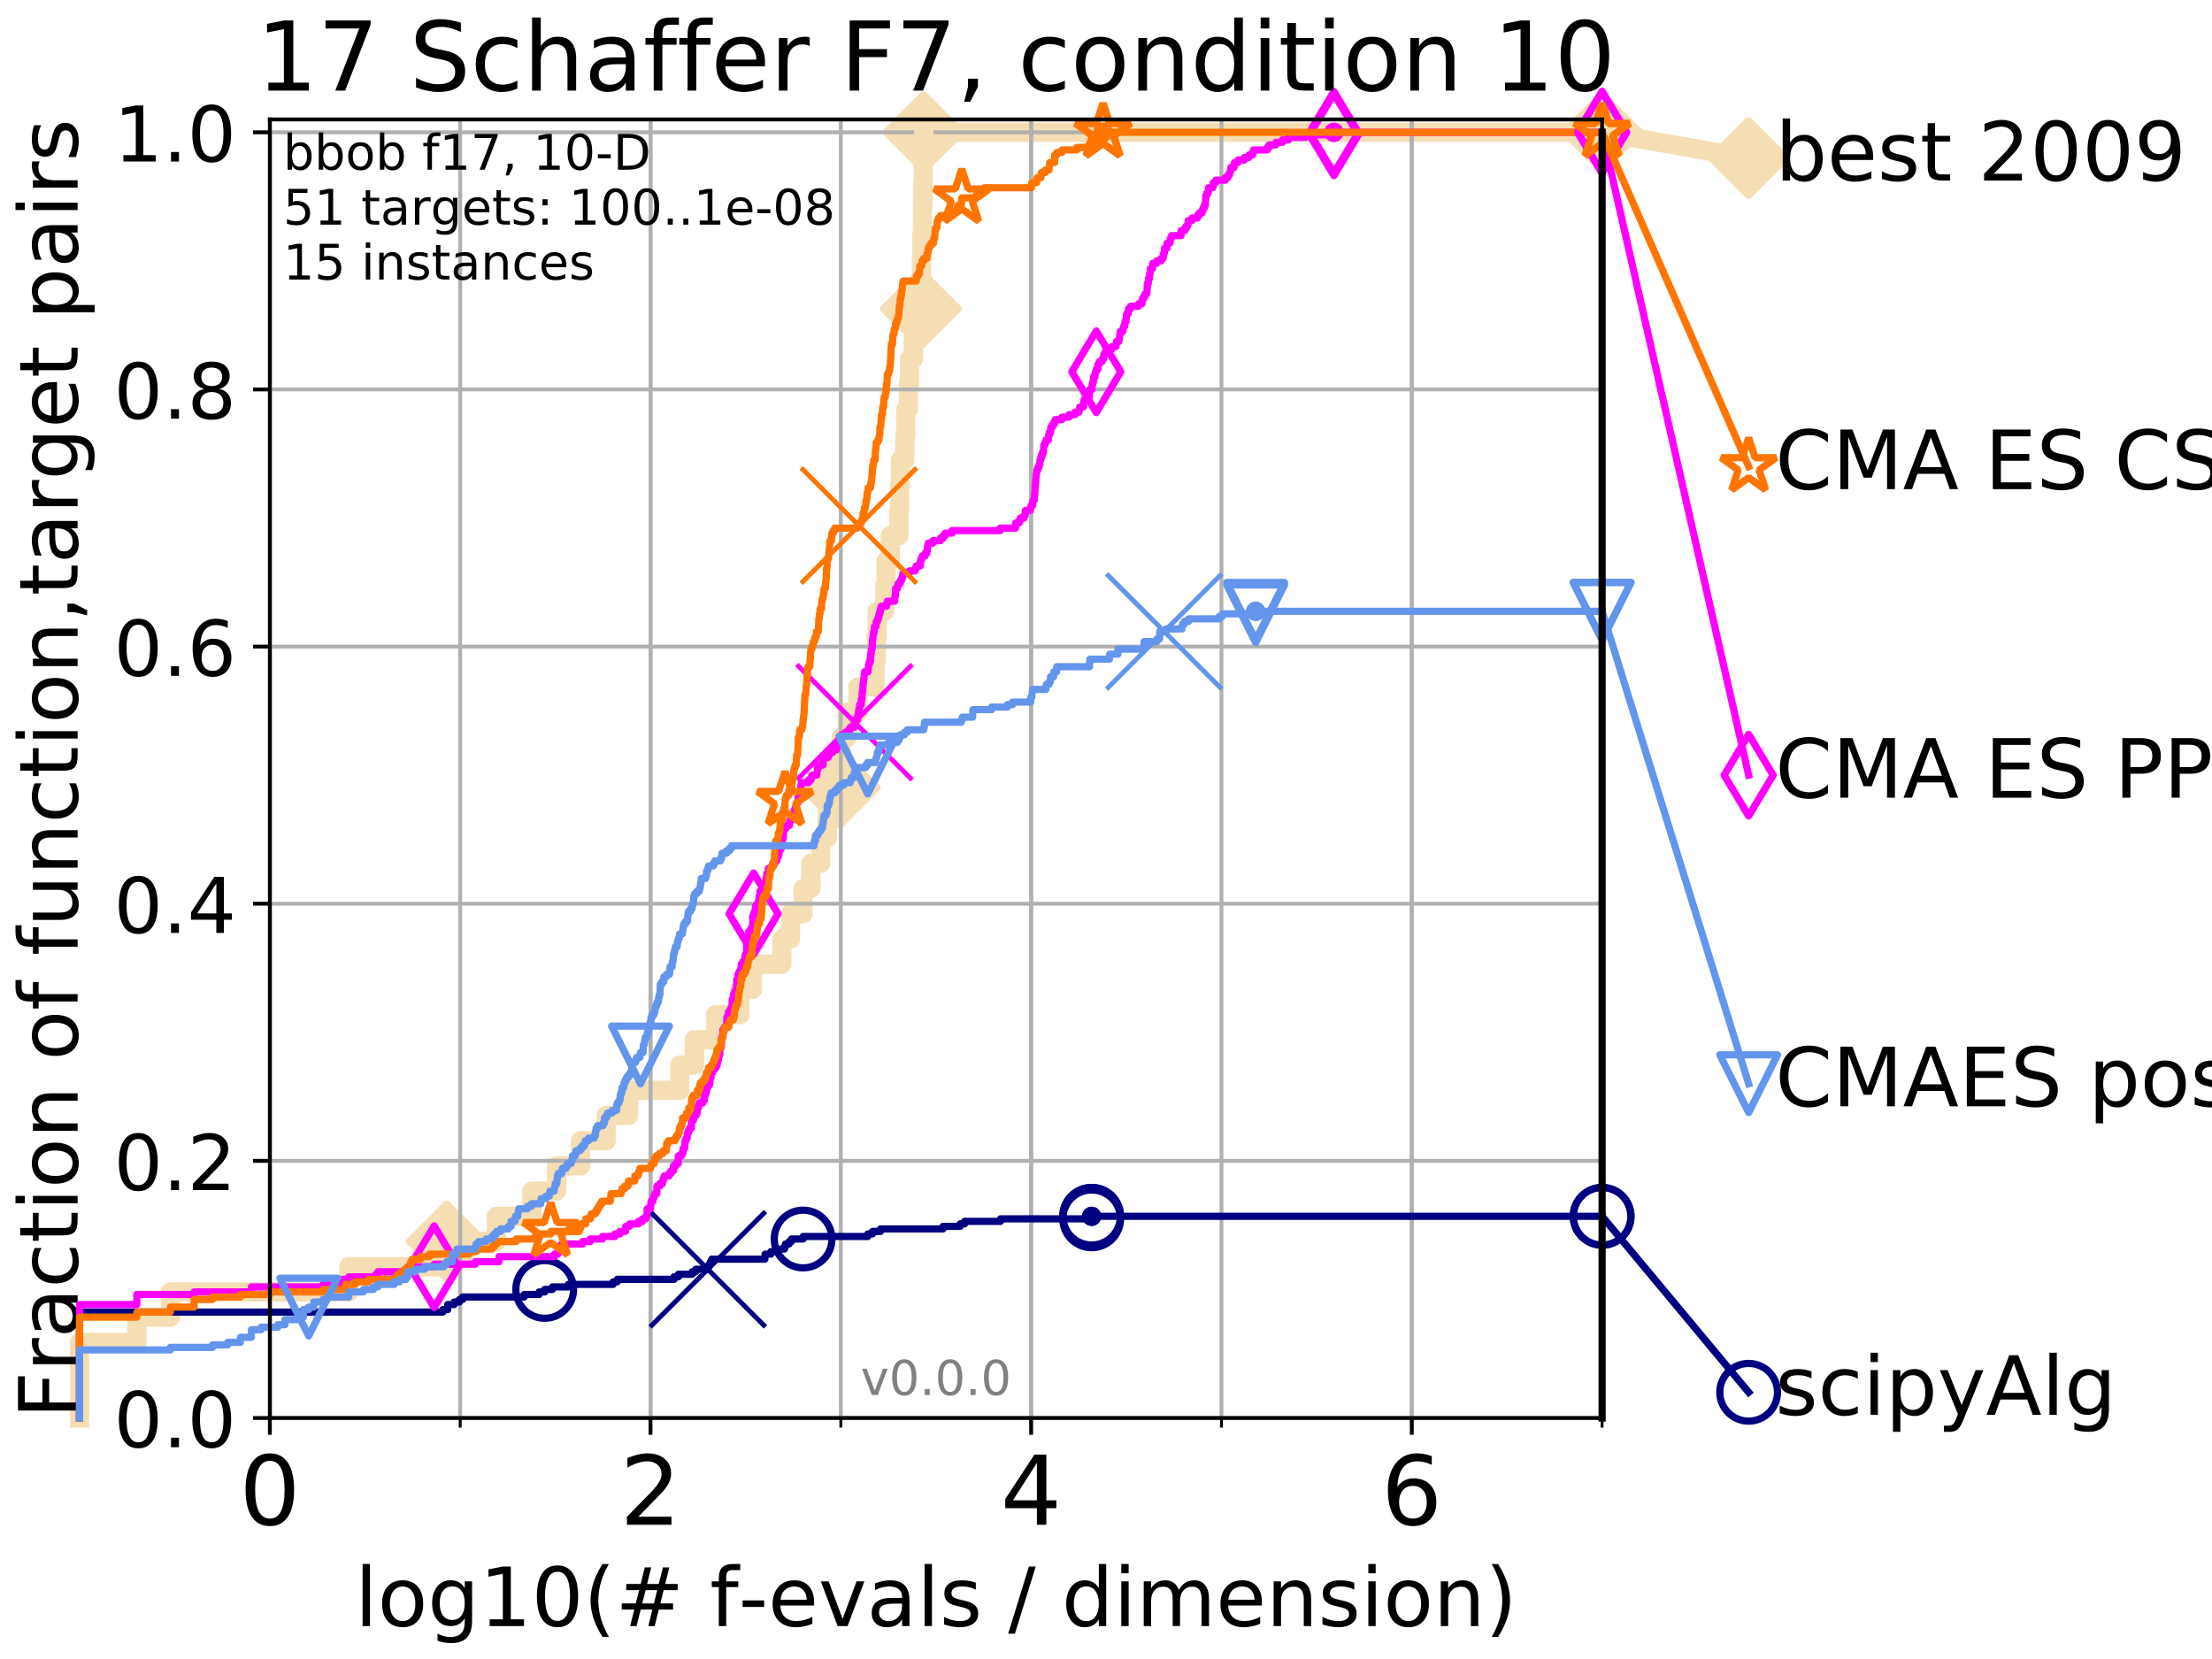 <?xml version="1.0" encoding="utf-8" standalone="no"?>
<!DOCTYPE svg PUBLIC "-//W3C//DTD SVG 1.1//EN"
  "http://www.w3.org/Graphics/SVG/1.1/DTD/svg11.dtd">
<!-- Created with matplotlib (http://matplotlib.org/) -->
<svg height="345pt" version="1.1" viewBox="0 0 460 345" width="460pt" xmlns="http://www.w3.org/2000/svg" xmlns:xlink="http://www.w3.org/1999/xlink">
 <defs>
  <style type="text/css">
*{stroke-linecap:butt;stroke-linejoin:round;}
  </style>
 </defs>
 <g id="figure_1">
  <g id="patch_1">
   <path d="M 0 345.6 
L 460.8 345.6 
L 460.8 0 
L 0 0 
z
" style="fill:#ffffff;"/>
  </g>
  <g id="axes_1">
   <g id="patch_2">
    <path d="M 56.12 294.88 
L 333.168 294.88 
L 333.168 24.84 
L 56.12 24.84 
z
" style="fill:#ffffff;"/>
   </g>
   <g id="line2d_1">
    <path d="M 16.542 294.88 
L 16.542 279.153 
L 28.456 279.153 
L 28.456 273.91 
L 35.425 273.91 
L 35.425 268.668 
L 72.544 268.668 
L 72.544 263.425 
L 92.905 263.425 
L 92.905 258.183 
L 103.231 258.183 
L 103.231 252.94 
L 110.603 252.94 
L 110.603 247.698 
L 115.745 247.698 
L 115.745 242.455 
L 120.73 242.455 
L 120.73 237.213 
L 126.061 237.213 
L 126.061 231.97 
L 130.717 231.97 
L 130.717 226.728 
L 141.388 226.728 
L 141.388 221.485 
L 144.407 221.485 
L 144.407 216.243 
L 148.852 216.243 
L 148.852 211 
L 153.877 211 
L 153.877 205.758 
L 156.468 205.758 
L 156.468 200.515 
L 162.59 200.515 
L 162.59 195.273 
L 164.4 195.273 
L 164.4 190.03 
L 166.992 190.03 
L 166.992 184.788 
L 168.618 184.788 
L 168.618 179.546 
L 170.676 179.546 
L 170.676 174.303 
L 172.013 174.303 
L 172.013 169.061 
L 172.455 169.061 
L 172.455 163.818 
L 174.597 163.818 
L 174.597 158.576 
L 174.934 158.576 
L 174.934 153.333 
L 176.233 153.333 
L 176.233 148.091 
L 178.435 148.091 
L 178.435 142.848 
L 181.968 142.848 
L 181.968 137.606 
L 182.215 137.606 
L 182.215 132.363 
L 182.42 132.363 
L 182.42 127.121 
L 183.968 127.121 
L 183.968 121.878 
L 184.268 121.878 
L 184.268 116.636 
L 185.129 116.636 
L 185.129 111.393 
L 186.932 111.393 
L 186.932 106.151 
L 187.089 106.151 
L 187.089 100.908 
L 187.243 100.908 
L 187.243 95.666 
L 188.177 95.666 
L 188.177 90.423 
L 188.348 90.423 
L 188.348 85.181 
L 188.913 85.181 
L 188.913 79.938 
L 189.142 79.938 
L 189.142 74.696 
L 189.926 74.696 
L 189.926 69.453 
L 191.333 69.453 
L 191.333 64.211 
L 191.496 64.211 
L 191.496 58.969 
L 191.608 58.969 
L 191.608 53.726 
L 191.713 53.726 
L 191.713 48.484 
L 191.832 48.484 
L 191.832 43.241 
L 191.92 43.241 
L 191.92 37.999 
L 192.01 37.999 
L 192.01 32.756 
L 192.073 32.756 
L 192.073 27.514 
L 333.168 27.514 
" style="fill:none;stroke:#f5deb3;stroke-linecap:square;stroke-width:4;"/>
   </g>
   <g id="line2d_2">
    <defs>
     <path d="M -0 7.778 
L 7.778 0 
L 0 -7.778 
L -7.778 -0 
z
" id="m7557474f7d" style="stroke:#f5deb3;stroke-linejoin:miter;stroke-width:1.5;"/>
    </defs>
    <g>
     <use style="fill:#f5deb3;stroke:#f5deb3;stroke-linejoin:miter;stroke-width:1.5;" x="92.905" xlink:href="#m7557474f7d" y="258.183"/>
     <use style="fill:#f5deb3;stroke:#f5deb3;stroke-linejoin:miter;stroke-width:1.5;" x="174.597" xlink:href="#m7557474f7d" y="163.818"/>
     <use style="fill:#f5deb3;stroke:#f5deb3;stroke-linejoin:miter;stroke-width:1.5;" x="191.496" xlink:href="#m7557474f7d" y="64.211"/>
     <use style="fill:#f5deb3;stroke:#f5deb3;stroke-linejoin:miter;stroke-width:1.5;" x="192.073" xlink:href="#m7557474f7d" y="27.514"/>
     <use style="fill:#f5deb3;stroke:#f5deb3;stroke-linejoin:miter;stroke-width:1.5;" x="192.073" xlink:href="#m7557474f7d" y="27.514"/>
     <use style="fill:#f5deb3;stroke:#f5deb3;stroke-linejoin:miter;stroke-width:1.5;" x="333.168" xlink:href="#m7557474f7d" y="27.514"/>
    </g>
   </g>
   <g id="line2d_3">
    <path style="fill:none;stroke:#f5deb3;stroke-linecap:square;stroke-width:4;"/>
    <g/>
   </g>
   <g id="line2d_4">
    <path d="M 333.168 27.514 
L 363.643 32.861 
" style="fill:none;stroke:#f5deb3;stroke-linecap:square;stroke-width:4;"/>
    <g>
     <use style="fill:#f5deb3;stroke:#f5deb3;stroke-linejoin:miter;stroke-width:1.5;" x="333.168" xlink:href="#m7557474f7d" y="27.514"/>
     <use style="fill:#f5deb3;stroke:#f5deb3;stroke-linejoin:miter;stroke-width:1.5;" x="363.643" xlink:href="#m7557474f7d" y="32.861"/>
    </g>
   </g>
   <g id="matplotlib.axis_1">
    <g id="xtick_1">
     <g id="line2d_5">
      <path clip-path="url(#p936b0666a2)" d="M 56.12 294.88 
L 56.12 24.84 
" style="fill:none;stroke:#b0b0b0;stroke-linecap:square;stroke-width:0.8;"/>
     </g>
     <g id="line2d_6">
      <defs>
       <path d="M 0 0 
L 0 3.5 
" id="m8bc0a8ab5d" style="stroke:#000000;stroke-width:0.8;"/>
      </defs>
      <g>
       <use style="stroke:#000000;stroke-width:0.8;" x="56.12" xlink:href="#m8bc0a8ab5d" y="294.88"/>
      </g>
     </g>
     <g id="text_1">
      <!-- 0 -->
      <defs>
       <path d="M 31.781 66.406 
Q 24.172 66.406 20.328 58.906 
Q 16.5 51.422 16.5 36.375 
Q 16.5 21.391 20.328 13.891 
Q 24.172 6.391 31.781 6.391 
Q 39.453 6.391 43.281 13.891 
Q 47.125 21.391 47.125 36.375 
Q 47.125 51.422 43.281 58.906 
Q 39.453 66.406 31.781 66.406 
z
M 31.781 74.219 
Q 44.047 74.219 50.516 64.516 
Q 56.984 54.828 56.984 36.375 
Q 56.984 17.969 50.516 8.266 
Q 44.047 -1.422 31.781 -1.422 
Q 19.531 -1.422 13.062 8.266 
Q 6.594 17.969 6.594 36.375 
Q 6.594 54.828 13.062 64.516 
Q 19.531 74.219 31.781 74.219 
z
" id="DejaVuSans-30"/>
      </defs>
      <g transform="translate(49.758 317.077)scale(0.2 -0.2)">
       <use xlink:href="#DejaVuSans-30"/>
      </g>
     </g>
    </g>
    <g id="xtick_2">
     <g id="line2d_7">
      <path clip-path="url(#p936b0666a2)" d="M 135.277 294.88 
L 135.277 24.84 
" style="fill:none;stroke:#b0b0b0;stroke-linecap:square;stroke-width:0.8;"/>
     </g>
     <g id="line2d_8">
      <g>
       <use style="stroke:#000000;stroke-width:0.8;" x="135.277" xlink:href="#m8bc0a8ab5d" y="294.88"/>
      </g>
     </g>
     <g id="text_2">
      <!-- 2 -->
      <defs>
       <path d="M 19.188 8.297 
L 53.609 8.297 
L 53.609 0 
L 7.328 0 
L 7.328 8.297 
Q 12.938 14.109 22.625 23.891 
Q 32.328 33.688 34.812 36.531 
Q 39.547 41.844 41.422 45.531 
Q 43.312 49.219 43.312 52.781 
Q 43.312 58.594 39.234 62.25 
Q 35.156 65.922 28.609 65.922 
Q 23.969 65.922 18.812 64.312 
Q 13.672 62.703 7.812 59.422 
L 7.812 69.391 
Q 13.766 71.781 18.938 73 
Q 24.125 74.219 28.422 74.219 
Q 39.75 74.219 46.484 68.547 
Q 53.219 62.891 53.219 53.422 
Q 53.219 48.922 51.531 44.891 
Q 49.859 40.875 45.406 35.406 
Q 44.188 33.984 37.641 27.219 
Q 31.109 20.453 19.188 8.297 
z
" id="DejaVuSans-32"/>
      </defs>
      <g transform="translate(128.914 317.077)scale(0.2 -0.2)">
       <use xlink:href="#DejaVuSans-32"/>
      </g>
     </g>
    </g>
    <g id="xtick_3">
     <g id="line2d_9">
      <path clip-path="url(#p936b0666a2)" d="M 214.433 294.88 
L 214.433 24.84 
" style="fill:none;stroke:#b0b0b0;stroke-linecap:square;stroke-width:0.8;"/>
     </g>
     <g id="line2d_10">
      <g>
       <use style="stroke:#000000;stroke-width:0.8;" x="214.433" xlink:href="#m8bc0a8ab5d" y="294.88"/>
      </g>
     </g>
     <g id="text_3">
      <!-- 4 -->
      <defs>
       <path d="M 37.797 64.312 
L 12.891 25.391 
L 37.797 25.391 
z
M 35.203 72.906 
L 47.609 72.906 
L 47.609 25.391 
L 58.016 25.391 
L 58.016 17.188 
L 47.609 17.188 
L 47.609 0 
L 37.797 0 
L 37.797 17.188 
L 4.891 17.188 
L 4.891 26.703 
z
" id="DejaVuSans-34"/>
      </defs>
      <g transform="translate(208.071 317.077)scale(0.2 -0.2)">
       <use xlink:href="#DejaVuSans-34"/>
      </g>
     </g>
    </g>
    <g id="xtick_4">
     <g id="line2d_11">
      <path clip-path="url(#p936b0666a2)" d="M 293.59 294.88 
L 293.59 24.84 
" style="fill:none;stroke:#b0b0b0;stroke-linecap:square;stroke-width:0.8;"/>
     </g>
     <g id="line2d_12">
      <g>
       <use style="stroke:#000000;stroke-width:0.8;" x="293.59" xlink:href="#m8bc0a8ab5d" y="294.88"/>
      </g>
     </g>
     <g id="text_4">
      <!-- 6 -->
      <defs>
       <path d="M 33.016 40.375 
Q 26.375 40.375 22.484 35.828 
Q 18.609 31.297 18.609 23.391 
Q 18.609 15.531 22.484 10.953 
Q 26.375 6.391 33.016 6.391 
Q 39.656 6.391 43.531 10.953 
Q 47.406 15.531 47.406 23.391 
Q 47.406 31.297 43.531 35.828 
Q 39.656 40.375 33.016 40.375 
z
M 52.594 71.297 
L 52.594 62.312 
Q 48.875 64.062 45.094 64.984 
Q 41.312 65.922 37.594 65.922 
Q 27.828 65.922 22.672 59.328 
Q 17.531 52.734 16.797 39.406 
Q 19.672 43.656 24.016 45.922 
Q 28.375 48.188 33.594 48.188 
Q 44.578 48.188 50.953 41.516 
Q 57.328 34.859 57.328 23.391 
Q 57.328 12.156 50.688 5.359 
Q 44.047 -1.422 33.016 -1.422 
Q 20.359 -1.422 13.672 8.266 
Q 6.984 17.969 6.984 36.375 
Q 6.984 53.656 15.188 63.938 
Q 23.391 74.219 37.203 74.219 
Q 40.922 74.219 44.703 73.484 
Q 48.484 72.75 52.594 71.297 
z
" id="DejaVuSans-36"/>
      </defs>
      <g transform="translate(287.227 317.077)scale(0.2 -0.2)">
       <use xlink:href="#DejaVuSans-36"/>
      </g>
     </g>
    </g>
    <g id="xtick_5">
     <g id="line2d_13">
      <path clip-path="url(#p936b0666a2)" d="M 56.12 294.88 
L 56.12 24.84 
" style="fill:none;stroke:#b0b0b0;stroke-linecap:square;stroke-width:0.8;"/>
     </g>
     <g id="line2d_14">
      <defs>
       <path d="M 0 0 
L 0 2 
" id="m21ad164e2e" style="stroke:#000000;stroke-width:0.6;"/>
      </defs>
      <g>
       <use style="stroke:#000000;stroke-width:0.6;" x="56.12" xlink:href="#m21ad164e2e" y="294.88"/>
      </g>
     </g>
    </g>
    <g id="xtick_6">
     <g id="line2d_15">
      <path clip-path="url(#p936b0666a2)" d="M 95.698 294.88 
L 95.698 24.84 
" style="fill:none;stroke:#b0b0b0;stroke-linecap:square;stroke-width:0.8;"/>
     </g>
     <g id="line2d_16">
      <g>
       <use style="stroke:#000000;stroke-width:0.6;" x="95.698" xlink:href="#m21ad164e2e" y="294.88"/>
      </g>
     </g>
    </g>
    <g id="xtick_7">
     <g id="line2d_17">
      <path clip-path="url(#p936b0666a2)" d="M 135.277 294.88 
L 135.277 24.84 
" style="fill:none;stroke:#b0b0b0;stroke-linecap:square;stroke-width:0.8;"/>
     </g>
     <g id="line2d_18">
      <g>
       <use style="stroke:#000000;stroke-width:0.6;" x="135.277" xlink:href="#m21ad164e2e" y="294.88"/>
      </g>
     </g>
    </g>
    <g id="xtick_8">
     <g id="line2d_19">
      <path clip-path="url(#p936b0666a2)" d="M 174.855 294.88 
L 174.855 24.84 
" style="fill:none;stroke:#b0b0b0;stroke-linecap:square;stroke-width:0.8;"/>
     </g>
     <g id="line2d_20">
      <g>
       <use style="stroke:#000000;stroke-width:0.6;" x="174.855" xlink:href="#m21ad164e2e" y="294.88"/>
      </g>
     </g>
    </g>
    <g id="xtick_9">
     <g id="line2d_21">
      <path clip-path="url(#p936b0666a2)" d="M 214.433 294.88 
L 214.433 24.84 
" style="fill:none;stroke:#b0b0b0;stroke-linecap:square;stroke-width:0.8;"/>
     </g>
     <g id="line2d_22">
      <g>
       <use style="stroke:#000000;stroke-width:0.6;" x="214.433" xlink:href="#m21ad164e2e" y="294.88"/>
      </g>
     </g>
    </g>
    <g id="xtick_10">
     <g id="line2d_23">
      <path clip-path="url(#p936b0666a2)" d="M 254.011 294.88 
L 254.011 24.84 
" style="fill:none;stroke:#b0b0b0;stroke-linecap:square;stroke-width:0.8;"/>
     </g>
     <g id="line2d_24">
      <g>
       <use style="stroke:#000000;stroke-width:0.6;" x="254.011" xlink:href="#m21ad164e2e" y="294.88"/>
      </g>
     </g>
    </g>
    <g id="xtick_11">
     <g id="line2d_25">
      <path clip-path="url(#p936b0666a2)" d="M 293.59 294.88 
L 293.59 24.84 
" style="fill:none;stroke:#b0b0b0;stroke-linecap:square;stroke-width:0.8;"/>
     </g>
     <g id="line2d_26">
      <g>
       <use style="stroke:#000000;stroke-width:0.6;" x="293.59" xlink:href="#m21ad164e2e" y="294.88"/>
      </g>
     </g>
    </g>
    <g id="xtick_12">
     <g id="line2d_27">
      <path clip-path="url(#p936b0666a2)" d="M 333.168 294.88 
L 333.168 24.84 
" style="fill:none;stroke:#b0b0b0;stroke-linecap:square;stroke-width:0.8;"/>
     </g>
     <g id="line2d_28">
      <g>
       <use style="stroke:#000000;stroke-width:0.6;" x="333.168" xlink:href="#m21ad164e2e" y="294.88"/>
      </g>
     </g>
    </g>
    <g id="text_5">
     <!-- log10(# f-evals / dimension) -->
     <defs>
      <path d="M 9.422 75.984 
L 18.406 75.984 
L 18.406 0 
L 9.422 0 
z
" id="DejaVuSans-6c"/>
      <path d="M 30.609 48.391 
Q 23.391 48.391 19.188 42.75 
Q 14.984 37.109 14.984 27.297 
Q 14.984 17.484 19.156 11.844 
Q 23.344 6.203 30.609 6.203 
Q 37.797 6.203 41.984 11.859 
Q 46.188 17.531 46.188 27.297 
Q 46.188 37.016 41.984 42.703 
Q 37.797 48.391 30.609 48.391 
z
M 30.609 56 
Q 42.328 56 49.016 48.375 
Q 55.719 40.766 55.719 27.297 
Q 55.719 13.875 49.016 6.219 
Q 42.328 -1.422 30.609 -1.422 
Q 18.844 -1.422 12.172 6.219 
Q 5.516 13.875 5.516 27.297 
Q 5.516 40.766 12.172 48.375 
Q 18.844 56 30.609 56 
z
" id="DejaVuSans-6f"/>
      <path d="M 45.406 27.984 
Q 45.406 37.75 41.375 43.109 
Q 37.359 48.484 30.078 48.484 
Q 22.859 48.484 18.828 43.109 
Q 14.797 37.75 14.797 27.984 
Q 14.797 18.266 18.828 12.891 
Q 22.859 7.516 30.078 7.516 
Q 37.359 7.516 41.375 12.891 
Q 45.406 18.266 45.406 27.984 
z
M 54.391 6.781 
Q 54.391 -7.172 48.188 -13.984 
Q 42 -20.797 29.203 -20.797 
Q 24.469 -20.797 20.266 -20.094 
Q 16.062 -19.391 12.109 -17.922 
L 12.109 -9.188 
Q 16.062 -11.328 19.922 -12.344 
Q 23.781 -13.375 27.781 -13.375 
Q 36.625 -13.375 41.016 -8.766 
Q 45.406 -4.156 45.406 5.172 
L 45.406 9.625 
Q 42.625 4.781 38.281 2.391 
Q 33.938 0 27.875 0 
Q 17.828 0 11.672 7.656 
Q 5.516 15.328 5.516 27.984 
Q 5.516 40.672 11.672 48.328 
Q 17.828 56 27.875 56 
Q 33.938 56 38.281 53.609 
Q 42.625 51.219 45.406 46.391 
L 45.406 54.688 
L 54.391 54.688 
z
" id="DejaVuSans-67"/>
      <path d="M 12.406 8.297 
L 28.516 8.297 
L 28.516 63.922 
L 10.984 60.406 
L 10.984 69.391 
L 28.422 72.906 
L 38.281 72.906 
L 38.281 8.297 
L 54.391 8.297 
L 54.391 0 
L 12.406 0 
z
" id="DejaVuSans-31"/>
      <path d="M 31 75.875 
Q 24.469 64.656 21.281 53.656 
Q 18.109 42.672 18.109 31.391 
Q 18.109 20.125 21.312 9.062 
Q 24.516 -2 31 -13.188 
L 23.188 -13.188 
Q 15.875 -1.703 12.234 9.375 
Q 8.594 20.453 8.594 31.391 
Q 8.594 42.281 12.203 53.312 
Q 15.828 64.359 23.188 75.875 
z
" id="DejaVuSans-28"/>
      <path d="M 51.125 44 
L 36.922 44 
L 32.812 27.688 
L 47.125 27.688 
z
M 43.797 71.781 
L 38.719 51.516 
L 52.984 51.516 
L 58.109 71.781 
L 65.922 71.781 
L 60.891 51.516 
L 76.125 51.516 
L 76.125 44 
L 58.984 44 
L 54.984 27.688 
L 70.516 27.688 
L 70.516 20.219 
L 53.078 20.219 
L 48 0 
L 40.188 0 
L 45.219 20.219 
L 30.906 20.219 
L 25.875 0 
L 18.016 0 
L 23.094 20.219 
L 7.719 20.219 
L 7.719 27.688 
L 24.906 27.688 
L 29 44 
L 13.281 44 
L 13.281 51.516 
L 30.906 51.516 
L 35.891 71.781 
z
" id="DejaVuSans-23"/>
      <path id="DejaVuSans-20"/>
      <path d="M 37.109 75.984 
L 37.109 68.5 
L 28.516 68.5 
Q 23.688 68.5 21.797 66.547 
Q 19.922 64.594 19.922 59.516 
L 19.922 54.688 
L 34.719 54.688 
L 34.719 47.703 
L 19.922 47.703 
L 19.922 0 
L 10.891 0 
L 10.891 47.703 
L 2.297 47.703 
L 2.297 54.688 
L 10.891 54.688 
L 10.891 58.5 
Q 10.891 67.625 15.141 71.797 
Q 19.391 75.984 28.609 75.984 
z
" id="DejaVuSans-66"/>
      <path d="M 4.891 31.391 
L 31.203 31.391 
L 31.203 23.391 
L 4.891 23.391 
z
" id="DejaVuSans-2d"/>
      <path d="M 56.203 29.594 
L 56.203 25.203 
L 14.891 25.203 
Q 15.484 15.922 20.484 11.062 
Q 25.484 6.203 34.422 6.203 
Q 39.594 6.203 44.453 7.469 
Q 49.312 8.734 54.109 11.281 
L 54.109 2.781 
Q 49.266 0.734 44.188 -0.344 
Q 39.109 -1.422 33.891 -1.422 
Q 20.797 -1.422 13.156 6.188 
Q 5.516 13.812 5.516 26.812 
Q 5.516 40.234 12.766 48.109 
Q 20.016 56 32.328 56 
Q 43.359 56 49.781 48.891 
Q 56.203 41.797 56.203 29.594 
z
M 47.219 32.234 
Q 47.125 39.594 43.094 43.984 
Q 39.062 48.391 32.422 48.391 
Q 24.906 48.391 20.391 44.141 
Q 15.875 39.891 15.188 32.172 
z
" id="DejaVuSans-65"/>
      <path d="M 2.984 54.688 
L 12.5 54.688 
L 29.594 8.797 
L 46.688 54.688 
L 56.203 54.688 
L 35.688 0 
L 23.484 0 
z
" id="DejaVuSans-76"/>
      <path d="M 34.281 27.484 
Q 23.391 27.484 19.188 25 
Q 14.984 22.516 14.984 16.5 
Q 14.984 11.719 18.141 8.906 
Q 21.297 6.109 26.703 6.109 
Q 34.188 6.109 38.703 11.406 
Q 43.219 16.703 43.219 25.484 
L 43.219 27.484 
z
M 52.203 31.203 
L 52.203 0 
L 43.219 0 
L 43.219 8.297 
Q 40.141 3.328 35.547 0.953 
Q 30.953 -1.422 24.312 -1.422 
Q 15.922 -1.422 10.953 3.297 
Q 6 8.016 6 15.922 
Q 6 25.141 12.172 29.828 
Q 18.359 34.516 30.609 34.516 
L 43.219 34.516 
L 43.219 35.406 
Q 43.219 41.609 39.141 45 
Q 35.062 48.391 27.688 48.391 
Q 23 48.391 18.547 47.266 
Q 14.109 46.141 10.016 43.891 
L 10.016 52.203 
Q 14.938 54.109 19.578 55.047 
Q 24.219 56 28.609 56 
Q 40.484 56 46.344 49.844 
Q 52.203 43.703 52.203 31.203 
z
" id="DejaVuSans-61"/>
      <path d="M 44.281 53.078 
L 44.281 44.578 
Q 40.484 46.531 36.375 47.5 
Q 32.281 48.484 27.875 48.484 
Q 21.188 48.484 17.844 46.438 
Q 14.5 44.391 14.5 40.281 
Q 14.5 37.156 16.891 35.375 
Q 19.281 33.594 26.516 31.984 
L 29.594 31.297 
Q 39.156 29.25 43.188 25.516 
Q 47.219 21.781 47.219 15.094 
Q 47.219 7.469 41.188 3.016 
Q 35.156 -1.422 24.609 -1.422 
Q 20.219 -1.422 15.453 -0.562 
Q 10.688 0.297 5.422 2 
L 5.422 11.281 
Q 10.406 8.688 15.234 7.391 
Q 20.062 6.109 24.812 6.109 
Q 31.156 6.109 34.562 8.281 
Q 37.984 10.453 37.984 14.406 
Q 37.984 18.062 35.516 20.016 
Q 33.062 21.969 24.703 23.781 
L 21.578 24.516 
Q 13.234 26.266 9.516 29.906 
Q 5.812 33.547 5.812 39.891 
Q 5.812 47.609 11.281 51.797 
Q 16.75 56 26.812 56 
Q 31.781 56 36.172 55.266 
Q 40.578 54.547 44.281 53.078 
z
" id="DejaVuSans-73"/>
      <path d="M 25.391 72.906 
L 33.688 72.906 
L 8.297 -9.281 
L 0 -9.281 
z
" id="DejaVuSans-2f"/>
      <path d="M 45.406 46.391 
L 45.406 75.984 
L 54.391 75.984 
L 54.391 0 
L 45.406 0 
L 45.406 8.203 
Q 42.578 3.328 38.25 0.953 
Q 33.938 -1.422 27.875 -1.422 
Q 17.969 -1.422 11.734 6.484 
Q 5.516 14.406 5.516 27.297 
Q 5.516 40.188 11.734 48.094 
Q 17.969 56 27.875 56 
Q 33.938 56 38.25 53.625 
Q 42.578 51.266 45.406 46.391 
z
M 14.797 27.297 
Q 14.797 17.391 18.875 11.75 
Q 22.953 6.109 30.078 6.109 
Q 37.203 6.109 41.297 11.75 
Q 45.406 17.391 45.406 27.297 
Q 45.406 37.203 41.297 42.844 
Q 37.203 48.484 30.078 48.484 
Q 22.953 48.484 18.875 42.844 
Q 14.797 37.203 14.797 27.297 
z
" id="DejaVuSans-64"/>
      <path d="M 9.422 54.688 
L 18.406 54.688 
L 18.406 0 
L 9.422 0 
z
M 9.422 75.984 
L 18.406 75.984 
L 18.406 64.594 
L 9.422 64.594 
z
" id="DejaVuSans-69"/>
      <path d="M 52 44.188 
Q 55.375 50.25 60.062 53.125 
Q 64.75 56 71.094 56 
Q 79.641 56 84.281 50.016 
Q 88.922 44.047 88.922 33.016 
L 88.922 0 
L 79.891 0 
L 79.891 32.719 
Q 79.891 40.578 77.094 44.375 
Q 74.312 48.188 68.609 48.188 
Q 61.625 48.188 57.562 43.547 
Q 53.516 38.922 53.516 30.906 
L 53.516 0 
L 44.484 0 
L 44.484 32.719 
Q 44.484 40.625 41.703 44.406 
Q 38.922 48.188 33.109 48.188 
Q 26.219 48.188 22.156 43.531 
Q 18.109 38.875 18.109 30.906 
L 18.109 0 
L 9.078 0 
L 9.078 54.688 
L 18.109 54.688 
L 18.109 46.188 
Q 21.188 51.219 25.484 53.609 
Q 29.781 56 35.688 56 
Q 41.656 56 45.828 52.969 
Q 50 49.953 52 44.188 
z
" id="DejaVuSans-6d"/>
      <path d="M 54.891 33.016 
L 54.891 0 
L 45.906 0 
L 45.906 32.719 
Q 45.906 40.484 42.875 44.328 
Q 39.844 48.188 33.797 48.188 
Q 26.516 48.188 22.312 43.547 
Q 18.109 38.922 18.109 30.906 
L 18.109 0 
L 9.078 0 
L 9.078 54.688 
L 18.109 54.688 
L 18.109 46.188 
Q 21.344 51.125 25.703 53.562 
Q 30.078 56 35.797 56 
Q 45.219 56 50.047 50.172 
Q 54.891 44.344 54.891 33.016 
z
" id="DejaVuSans-6e"/>
      <path d="M 8.016 75.875 
L 15.828 75.875 
Q 23.141 64.359 26.781 53.312 
Q 30.422 42.281 30.422 31.391 
Q 30.422 20.453 26.781 9.375 
Q 23.141 -1.703 15.828 -13.188 
L 8.016 -13.188 
Q 14.5 -2 17.703 9.062 
Q 20.906 20.125 20.906 31.391 
Q 20.906 42.672 17.703 53.656 
Q 14.5 64.656 8.016 75.875 
z
" id="DejaVuSans-29"/>
     </defs>
     <g transform="translate(73.803 338.154)scale(0.17 -0.17)">
      <use xlink:href="#DejaVuSans-6c"/>
      <use x="27.783" xlink:href="#DejaVuSans-6f"/>
      <use x="88.965" xlink:href="#DejaVuSans-67"/>
      <use x="152.441" xlink:href="#DejaVuSans-31"/>
      <use x="216.064" xlink:href="#DejaVuSans-30"/>
      <use x="279.688" xlink:href="#DejaVuSans-28"/>
      <use x="318.701" xlink:href="#DejaVuSans-23"/>
      <use x="402.49" xlink:href="#DejaVuSans-20"/>
      <use x="434.277" xlink:href="#DejaVuSans-66"/>
      <use x="469.404" xlink:href="#DejaVuSans-2d"/>
      <use x="505.488" xlink:href="#DejaVuSans-65"/>
      <use x="567.012" xlink:href="#DejaVuSans-76"/>
      <use x="626.191" xlink:href="#DejaVuSans-61"/>
      <use x="687.471" xlink:href="#DejaVuSans-6c"/>
      <use x="715.254" xlink:href="#DejaVuSans-73"/>
      <use x="767.354" xlink:href="#DejaVuSans-20"/>
      <use x="799.141" xlink:href="#DejaVuSans-2f"/>
      <use x="832.832" xlink:href="#DejaVuSans-20"/>
      <use x="864.619" xlink:href="#DejaVuSans-64"/>
      <use x="928.096" xlink:href="#DejaVuSans-69"/>
      <use x="955.879" xlink:href="#DejaVuSans-6d"/>
      <use x="1053.291" xlink:href="#DejaVuSans-65"/>
      <use x="1114.814" xlink:href="#DejaVuSans-6e"/>
      <use x="1178.193" xlink:href="#DejaVuSans-73"/>
      <use x="1230.293" xlink:href="#DejaVuSans-69"/>
      <use x="1258.076" xlink:href="#DejaVuSans-6f"/>
      <use x="1319.258" xlink:href="#DejaVuSans-6e"/>
      <use x="1382.637" xlink:href="#DejaVuSans-29"/>
     </g>
    </g>
   </g>
   <g id="matplotlib.axis_2">
    <g id="ytick_1">
     <g id="line2d_29">
      <path clip-path="url(#p936b0666a2)" d="M 56.12 294.88 
L 333.168 294.88 
" style="fill:none;stroke:#b0b0b0;stroke-linecap:square;stroke-width:0.8;"/>
     </g>
     <g id="line2d_30">
      <defs>
       <path d="M 0 0 
L -3.5 0 
" id="ma992f4fbd9" style="stroke:#000000;stroke-width:0.8;"/>
      </defs>
      <g>
       <use style="stroke:#000000;stroke-width:0.8;" x="56.12" xlink:href="#ma992f4fbd9" y="294.88"/>
      </g>
     </g>
     <g id="text_6">
      <!-- 0.0 -->
      <defs>
       <path d="M 10.688 12.406 
L 21 12.406 
L 21 0 
L 10.688 0 
z
" id="DejaVuSans-2e"/>
      </defs>
      <g transform="translate(23.675 300.959)scale(0.16 -0.16)">
       <use xlink:href="#DejaVuSans-30"/>
       <use x="63.623" xlink:href="#DejaVuSans-2e"/>
       <use x="95.41" xlink:href="#DejaVuSans-30"/>
      </g>
     </g>
    </g>
    <g id="ytick_2">
     <g id="line2d_31">
      <path clip-path="url(#p936b0666a2)" d="M 56.12 241.407 
L 333.168 241.407 
" style="fill:none;stroke:#b0b0b0;stroke-linecap:square;stroke-width:0.8;"/>
     </g>
     <g id="line2d_32">
      <g>
       <use style="stroke:#000000;stroke-width:0.8;" x="56.12" xlink:href="#ma992f4fbd9" y="241.407"/>
      </g>
     </g>
     <g id="text_7">
      <!-- 0.2 -->
      <g transform="translate(23.675 247.485)scale(0.16 -0.16)">
       <use xlink:href="#DejaVuSans-30"/>
       <use x="63.623" xlink:href="#DejaVuSans-2e"/>
       <use x="95.41" xlink:href="#DejaVuSans-32"/>
      </g>
     </g>
    </g>
    <g id="ytick_3">
     <g id="line2d_33">
      <path clip-path="url(#p936b0666a2)" d="M 56.12 187.933 
L 333.168 187.933 
" style="fill:none;stroke:#b0b0b0;stroke-linecap:square;stroke-width:0.8;"/>
     </g>
     <g id="line2d_34">
      <g>
       <use style="stroke:#000000;stroke-width:0.8;" x="56.12" xlink:href="#ma992f4fbd9" y="187.933"/>
      </g>
     </g>
     <g id="text_8">
      <!-- 0.4 -->
      <g transform="translate(23.675 194.012)scale(0.16 -0.16)">
       <use xlink:href="#DejaVuSans-30"/>
       <use x="63.623" xlink:href="#DejaVuSans-2e"/>
       <use x="95.41" xlink:href="#DejaVuSans-34"/>
      </g>
     </g>
    </g>
    <g id="ytick_4">
     <g id="line2d_35">
      <path clip-path="url(#p936b0666a2)" d="M 56.12 134.46 
L 333.168 134.46 
" style="fill:none;stroke:#b0b0b0;stroke-linecap:square;stroke-width:0.8;"/>
     </g>
     <g id="line2d_36">
      <g>
       <use style="stroke:#000000;stroke-width:0.8;" x="56.12" xlink:href="#ma992f4fbd9" y="134.46"/>
      </g>
     </g>
     <g id="text_9">
      <!-- 0.6 -->
      <g transform="translate(23.675 140.539)scale(0.16 -0.16)">
       <use xlink:href="#DejaVuSans-30"/>
       <use x="63.623" xlink:href="#DejaVuSans-2e"/>
       <use x="95.41" xlink:href="#DejaVuSans-36"/>
      </g>
     </g>
    </g>
    <g id="ytick_5">
     <g id="line2d_37">
      <path clip-path="url(#p936b0666a2)" d="M 56.12 80.987 
L 333.168 80.987 
" style="fill:none;stroke:#b0b0b0;stroke-linecap:square;stroke-width:0.8;"/>
     </g>
     <g id="line2d_38">
      <g>
       <use style="stroke:#000000;stroke-width:0.8;" x="56.12" xlink:href="#ma992f4fbd9" y="80.987"/>
      </g>
     </g>
     <g id="text_10">
      <!-- 0.8 -->
      <defs>
       <path d="M 31.781 34.625 
Q 24.75 34.625 20.719 30.859 
Q 16.703 27.094 16.703 20.516 
Q 16.703 13.922 20.719 10.156 
Q 24.75 6.391 31.781 6.391 
Q 38.812 6.391 42.859 10.172 
Q 46.922 13.969 46.922 20.516 
Q 46.922 27.094 42.891 30.859 
Q 38.875 34.625 31.781 34.625 
z
M 21.922 38.812 
Q 15.578 40.375 12.031 44.719 
Q 8.5 49.078 8.5 55.328 
Q 8.5 64.062 14.719 69.141 
Q 20.953 74.219 31.781 74.219 
Q 42.672 74.219 48.875 69.141 
Q 55.078 64.062 55.078 55.328 
Q 55.078 49.078 51.531 44.719 
Q 48 40.375 41.703 38.812 
Q 48.828 37.156 52.797 32.312 
Q 56.781 27.484 56.781 20.516 
Q 56.781 9.906 50.312 4.234 
Q 43.844 -1.422 31.781 -1.422 
Q 19.734 -1.422 13.25 4.234 
Q 6.781 9.906 6.781 20.516 
Q 6.781 27.484 10.781 32.312 
Q 14.797 37.156 21.922 38.812 
z
M 18.312 54.391 
Q 18.312 48.734 21.844 45.562 
Q 25.391 42.391 31.781 42.391 
Q 38.141 42.391 41.719 45.562 
Q 45.312 48.734 45.312 54.391 
Q 45.312 60.062 41.719 63.234 
Q 38.141 66.406 31.781 66.406 
Q 25.391 66.406 21.844 63.234 
Q 18.312 60.062 18.312 54.391 
z
" id="DejaVuSans-38"/>
      </defs>
      <g transform="translate(23.675 87.066)scale(0.16 -0.16)">
       <use xlink:href="#DejaVuSans-30"/>
       <use x="63.623" xlink:href="#DejaVuSans-2e"/>
       <use x="95.41" xlink:href="#DejaVuSans-38"/>
      </g>
     </g>
    </g>
    <g id="ytick_6">
     <g id="line2d_39">
      <path clip-path="url(#p936b0666a2)" d="M 56.12 27.514 
L 333.168 27.514 
" style="fill:none;stroke:#b0b0b0;stroke-linecap:square;stroke-width:0.8;"/>
     </g>
     <g id="line2d_40">
      <g>
       <use style="stroke:#000000;stroke-width:0.8;" x="56.12" xlink:href="#ma992f4fbd9" y="27.514"/>
      </g>
     </g>
     <g id="text_11">
      <!-- 1.0 -->
      <g transform="translate(23.675 33.592)scale(0.16 -0.16)">
       <use xlink:href="#DejaVuSans-31"/>
       <use x="63.623" xlink:href="#DejaVuSans-2e"/>
       <use x="95.41" xlink:href="#DejaVuSans-30"/>
      </g>
     </g>
    </g>
    <g id="text_12">
     <!-- Fraction of function,target pairs -->
     <defs>
      <path d="M 9.812 72.906 
L 51.703 72.906 
L 51.703 64.594 
L 19.672 64.594 
L 19.672 43.109 
L 48.578 43.109 
L 48.578 34.812 
L 19.672 34.812 
L 19.672 0 
L 9.812 0 
z
" id="DejaVuSans-46"/>
      <path d="M 41.109 46.297 
Q 39.594 47.172 37.812 47.578 
Q 36.031 48 33.891 48 
Q 26.266 48 22.188 43.047 
Q 18.109 38.094 18.109 28.812 
L 18.109 0 
L 9.078 0 
L 9.078 54.688 
L 18.109 54.688 
L 18.109 46.188 
Q 20.953 51.172 25.484 53.578 
Q 30.031 56 36.531 56 
Q 37.453 56 38.578 55.875 
Q 39.703 55.766 41.062 55.516 
z
" id="DejaVuSans-72"/>
      <path d="M 48.781 52.594 
L 48.781 44.188 
Q 44.969 46.297 41.141 47.344 
Q 37.312 48.391 33.406 48.391 
Q 24.656 48.391 19.812 42.844 
Q 14.984 37.312 14.984 27.297 
Q 14.984 17.281 19.812 11.734 
Q 24.656 6.203 33.406 6.203 
Q 37.312 6.203 41.141 7.25 
Q 44.969 8.297 48.781 10.406 
L 48.781 2.094 
Q 45.016 0.344 40.984 -0.531 
Q 36.969 -1.422 32.422 -1.422 
Q 20.062 -1.422 12.781 6.344 
Q 5.516 14.109 5.516 27.297 
Q 5.516 40.672 12.859 48.328 
Q 20.219 56 33.016 56 
Q 37.156 56 41.109 55.141 
Q 45.062 54.297 48.781 52.594 
z
" id="DejaVuSans-63"/>
      <path d="M 18.312 70.219 
L 18.312 54.688 
L 36.812 54.688 
L 36.812 47.703 
L 18.312 47.703 
L 18.312 18.016 
Q 18.312 11.328 20.141 9.422 
Q 21.969 7.516 27.594 7.516 
L 36.812 7.516 
L 36.812 0 
L 27.594 0 
Q 17.188 0 13.234 3.875 
Q 9.281 7.766 9.281 18.016 
L 9.281 47.703 
L 2.688 47.703 
L 2.688 54.688 
L 9.281 54.688 
L 9.281 70.219 
z
" id="DejaVuSans-74"/>
      <path d="M 8.5 21.578 
L 8.5 54.688 
L 17.484 54.688 
L 17.484 21.922 
Q 17.484 14.156 20.5 10.266 
Q 23.531 6.391 29.594 6.391 
Q 36.859 6.391 41.078 11.031 
Q 45.312 15.672 45.312 23.688 
L 45.312 54.688 
L 54.297 54.688 
L 54.297 0 
L 45.312 0 
L 45.312 8.406 
Q 42.047 3.422 37.719 1 
Q 33.406 -1.422 27.688 -1.422 
Q 18.266 -1.422 13.375 4.438 
Q 8.5 10.297 8.5 21.578 
z
M 31.109 56 
z
" id="DejaVuSans-75"/>
      <path d="M 11.719 12.406 
L 22.016 12.406 
L 22.016 4 
L 14.016 -11.625 
L 7.719 -11.625 
L 11.719 4 
z
" id="DejaVuSans-2c"/>
      <path d="M 18.109 8.203 
L 18.109 -20.797 
L 9.078 -20.797 
L 9.078 54.688 
L 18.109 54.688 
L 18.109 46.391 
Q 20.953 51.266 25.266 53.625 
Q 29.594 56 35.594 56 
Q 45.562 56 51.781 48.094 
Q 58.016 40.188 58.016 27.297 
Q 58.016 14.406 51.781 6.484 
Q 45.562 -1.422 35.594 -1.422 
Q 29.594 -1.422 25.266 0.953 
Q 20.953 3.328 18.109 8.203 
z
M 48.688 27.297 
Q 48.688 37.203 44.609 42.844 
Q 40.531 48.484 33.406 48.484 
Q 26.266 48.484 22.188 42.844 
Q 18.109 37.203 18.109 27.297 
Q 18.109 17.391 22.188 11.75 
Q 26.266 6.109 33.406 6.109 
Q 40.531 6.109 44.609 11.75 
Q 48.688 17.391 48.688 27.297 
z
" id="DejaVuSans-70"/>
     </defs>
     <g transform="translate(16.14 294.999)rotate(-90)scale(0.17 -0.17)">
      <use xlink:href="#DejaVuSans-46"/>
      <use x="57.41" xlink:href="#DejaVuSans-72"/>
      <use x="98.523" xlink:href="#DejaVuSans-61"/>
      <use x="159.803" xlink:href="#DejaVuSans-63"/>
      <use x="214.783" xlink:href="#DejaVuSans-74"/>
      <use x="253.992" xlink:href="#DejaVuSans-69"/>
      <use x="281.775" xlink:href="#DejaVuSans-6f"/>
      <use x="342.957" xlink:href="#DejaVuSans-6e"/>
      <use x="406.336" xlink:href="#DejaVuSans-20"/>
      <use x="438.123" xlink:href="#DejaVuSans-6f"/>
      <use x="499.305" xlink:href="#DejaVuSans-66"/>
      <use x="534.51" xlink:href="#DejaVuSans-20"/>
      <use x="566.297" xlink:href="#DejaVuSans-66"/>
      <use x="601.502" xlink:href="#DejaVuSans-75"/>
      <use x="664.881" xlink:href="#DejaVuSans-6e"/>
      <use x="728.26" xlink:href="#DejaVuSans-63"/>
      <use x="783.24" xlink:href="#DejaVuSans-74"/>
      <use x="822.449" xlink:href="#DejaVuSans-69"/>
      <use x="850.232" xlink:href="#DejaVuSans-6f"/>
      <use x="911.414" xlink:href="#DejaVuSans-6e"/>
      <use x="974.793" xlink:href="#DejaVuSans-2c"/>
      <use x="1006.58" xlink:href="#DejaVuSans-74"/>
      <use x="1045.789" xlink:href="#DejaVuSans-61"/>
      <use x="1107.068" xlink:href="#DejaVuSans-72"/>
      <use x="1148.166" xlink:href="#DejaVuSans-67"/>
      <use x="1211.643" xlink:href="#DejaVuSans-65"/>
      <use x="1273.166" xlink:href="#DejaVuSans-74"/>
      <use x="1312.375" xlink:href="#DejaVuSans-20"/>
      <use x="1344.162" xlink:href="#DejaVuSans-70"/>
      <use x="1407.639" xlink:href="#DejaVuSans-61"/>
      <use x="1468.918" xlink:href="#DejaVuSans-69"/>
      <use x="1496.701" xlink:href="#DejaVuSans-72"/>
      <use x="1537.814" xlink:href="#DejaVuSans-73"/>
     </g>
    </g>
   </g>
   <g id="line2d_41">
    <defs>
     <path d="M 0 1.5 
C 0.398 1.5 0.779 1.342 1.061 1.061 
C 1.342 0.779 1.5 0.398 1.5 0 
C 1.5 -0.398 1.342 -0.779 1.061 -1.061 
C 0.779 -1.342 0.398 -1.5 0 -1.5 
C -0.398 -1.5 -0.779 -1.342 -1.061 -1.061 
C -1.342 -0.779 -1.5 -0.398 -1.5 0 
C -1.5 0.398 -1.342 0.779 -1.061 1.061 
C -0.779 1.342 -0.398 1.5 0 1.5 
z
" id="m909b85c8ef" style="stroke:#f5deb3;"/>
    </defs>
    <g>
     <use style="fill:#f5deb3;stroke:#f5deb3;" x="192.073" xlink:href="#m909b85c8ef" y="27.514"/>
     <use style="fill:#f5deb3;stroke:#f5deb3;" x="192.073" xlink:href="#m909b85c8ef" y="27.514"/>
    </g>
   </g>
   <g id="line2d_42">
    <defs>
     <path d="M 0 1.5 
C 0.398 1.5 0.779 1.342 1.061 1.061 
C 1.342 0.779 1.5 0.398 1.5 0 
C 1.5 -0.398 1.342 -0.779 1.061 -1.061 
C 0.779 -1.342 0.398 -1.5 0 -1.5 
C -0.398 -1.5 -0.779 -1.342 -1.061 -1.061 
C -1.342 -0.779 -1.5 -0.398 -1.5 0 
C -1.5 0.398 -1.342 0.779 -1.061 1.061 
C -0.779 1.342 -0.398 1.5 0 1.5 
z
" id="me226173c42" style="stroke:#000080;"/>
    </defs>
    <g>
     <use style="fill:#000080;stroke:#000080;" x="227.017" xlink:href="#me226173c42" y="252.94"/>
     <use style="fill:#000080;stroke:#000080;" x="227.017" xlink:href="#me226173c42" y="252.94"/>
    </g>
   </g>
   <g id="line2d_43">
    <path d="M 16.542 294.88 
L 16.542 272.862 
L 92.076 272.862 
L 92.076 272.337 
L 93.106 272.337 
L 93.106 271.289 
L 94.451 271.289 
L 94.451 270.765 
L 95.526 270.765 
L 95.526 270.24 
L 96.206 270.24 
L 96.206 269.716 
L 109.015 269.716 
L 109.015 269.192 
L 112.122 269.192 
L 112.122 268.668 
L 113.273 268.668 
L 113.273 268.143 
L 114.866 268.143 
L 114.866 267.619 
L 118.187 267.619 
L 118.187 267.095 
L 127.498 267.095 
L 127.498 266.571 
L 128.367 266.571 
L 128.367 266.046 
L 140.178 266.046 
L 140.178 265.522 
L 141.085 265.522 
L 141.085 264.998 
L 143.947 264.998 
L 143.947 264.474 
L 144.678 264.474 
L 144.678 263.949 
L 147.199 263.949 
L 147.199 263.425 
L 147.464 263.425 
L 147.464 262.901 
L 147.724 262.901 
L 147.724 262.377 
L 148.021 262.377 
L 148.021 261.852 
L 159.062 261.852 
L 159.062 261.328 
L 159.109 261.328 
L 159.109 260.804 
L 160.312 260.804 
L 160.312 260.28 
L 161.763 260.28 
L 161.763 259.755 
L 163.125 259.755 
L 163.125 259.231 
L 163.331 259.231 
L 163.331 258.707 
L 164.097 258.707 
L 164.097 258.183 
L 164.585 258.183 
L 164.585 257.658 
L 167.011 257.658 
L 167.011 257.134 
L 180.467 257.134 
L 180.467 256.61 
L 181.441 256.61 
L 181.441 256.086 
L 183.1 256.086 
L 183.1 255.561 
L 196.093 255.561 
L 196.093 255.037 
L 199.667 255.037 
L 199.667 254.513 
L 200.589 254.513 
L 200.589 253.989 
L 208.076 253.989 
L 208.076 253.464 
L 227.017 253.464 
L 227.017 252.94 
L 333.168 252.94 
" style="fill:none;stroke:#000080;stroke-linecap:square;stroke-width:1.5;"/>
   </g>
   <g id="line2d_44">
    <defs>
     <path d="M 0 6 
C 1.591 6 3.117 5.368 4.243 4.243 
C 5.368 3.117 6 1.591 6 0 
C 6 -1.591 5.368 -3.117 4.243 -4.243 
C 3.117 -5.368 1.591 -6 0 -6 
C -1.591 -6 -3.117 -5.368 -4.243 -4.243 
C -5.368 -3.117 -6 -1.591 -6 0 
C -6 1.591 -5.368 3.117 -4.243 4.243 
C -3.117 5.368 -1.591 6 0 6 
z
" id="m2861dcc743" style="stroke:#000080;stroke-width:1.5;"/>
    </defs>
    <g>
     <use style="fill:none;stroke:#000080;stroke-width:1.5;" x="113.273" xlink:href="#m2861dcc743" y="268.143"/>
     <use style="fill:none;stroke:#000080;stroke-width:1.5;" x="167.011" xlink:href="#m2861dcc743" y="257.658"/>
     <use style="fill:none;stroke:#000080;stroke-width:1.5;" x="227.017" xlink:href="#m2861dcc743" y="253.464"/>
     <use style="fill:none;stroke:#000080;stroke-width:1.5;" x="227.017" xlink:href="#m2861dcc743" y="252.94"/>
     <use style="fill:none;stroke:#000080;stroke-width:1.5;" x="227.017" xlink:href="#m2861dcc743" y="252.94"/>
     <use style="fill:none;stroke:#000080;stroke-width:1.5;" x="333.168" xlink:href="#m2861dcc743" y="252.94"/>
    </g>
   </g>
   <g id="line2d_45">
    <path style="fill:none;stroke:#000080;stroke-linecap:square;stroke-width:1.5;"/>
    <g/>
   </g>
   <g id="line2d_46">
    <path clip-path="url(#p936b0666a2)" d="M 147.191 263.949 
" style="fill:none;stroke:#000080;stroke-linecap:square;stroke-width:1.5;"/>
    <defs>
     <path d="M -12 12 
L 12 -12 
M -12 -12 
L 12 12 
" id="m93d6e48dc7" style="stroke:#000080;"/>
    </defs>
    <g clip-path="url(#p936b0666a2)">
     <use style="fill:#000080;stroke:#000080;" x="147.191" xlink:href="#m93d6e48dc7" y="263.949"/>
    </g>
   </g>
   <g id="line2d_47">
    <defs>
     <path d="M 0 1.5 
C 0.398 1.5 0.779 1.342 1.061 1.061 
C 1.342 0.779 1.5 0.398 1.5 0 
C 1.5 -0.398 1.342 -0.779 1.061 -1.061 
C 0.779 -1.342 0.398 -1.5 0 -1.5 
C -0.398 -1.5 -0.779 -1.342 -1.061 -1.061 
C -1.342 -0.779 -1.5 -0.398 -1.5 0 
C -1.5 0.398 -1.342 0.779 -1.061 1.061 
C -0.779 1.342 -0.398 1.5 0 1.5 
z
" id="mab933b1c42" style="stroke:#ff00ff;"/>
    </defs>
    <g>
     <use style="fill:#ff00ff;stroke:#ff00ff;" x="277.401" xlink:href="#mab933b1c42" y="27.514"/>
     <use style="fill:#ff00ff;stroke:#ff00ff;" x="277.401" xlink:href="#mab933b1c42" y="27.514"/>
    </g>
   </g>
   <g id="line2d_48">
    <path d="M 16.542 294.88 
L 16.542 271.289 
L 28.456 271.289 
L 28.456 269.192 
L 40.37 269.192 
L 40.37 268.668 
L 52.284 268.668 
L 52.284 267.619 
L 67.153 267.619 
L 67.153 267.095 
L 71.168 267.095 
L 71.168 266.046 
L 72.544 266.046 
L 72.544 265.522 
L 78.137 265.522 
L 78.137 264.998 
L 78.608 264.998 
L 78.608 264.474 
L 84.786 264.474 
L 84.786 263.425 
L 90.289 263.425 
L 90.289 262.901 
L 98.832 262.901 
L 98.832 262.377 
L 103.777 262.377 
L 103.777 261.328 
L 115.311 261.328 
L 115.311 260.804 
L 116.011 260.804 
L 116.011 260.28 
L 116.168 260.28 
L 116.22 259.231 
L 116.784 259.231 
L 116.784 258.707 
L 121.165 258.707 
L 121.165 258.183 
L 122.732 258.183 
L 122.732 257.658 
L 125.31 257.658 
L 125.31 257.134 
L 127.898 257.134 
L 127.898 256.61 
L 128.898 256.61 
L 128.898 256.086 
L 130.078 256.086 
L 130.124 255.037 
L 130.917 255.037 
L 130.917 254.513 
L 132.784 254.513 
L 132.784 253.989 
L 133.58 253.989 
L 133.58 253.464 
L 134.304 253.464 
L 134.304 252.94 
L 134.575 252.94 
L 134.575 251.367 
L 135.277 251.367 
L 135.379 249.795 
L 135.785 249.795 
L 135.785 249.27 
L 135.951 249.27 
L 135.951 248.746 
L 136.164 248.746 
L 136.164 248.222 
L 136.599 248.222 
L 136.599 246.649 
L 137.225 246.649 
L 137.225 246.125 
L 137.783 246.125 
L 137.783 245.601 
L 137.916 245.601 
L 137.916 245.076 
L 138.136 245.076 
L 138.136 244.552 
L 139.126 244.552 
L 139.126 244.028 
L 139.52 244.028 
L 139.52 243.504 
L 140.049 243.504 
L 140.049 242.455 
L 140.574 242.455 
L 140.574 241.931 
L 141.06 241.931 
L 141.06 240.358 
L 141.746 240.358 
L 141.746 239.834 
L 142.015 239.834 
L 142.073 238.785 
L 142.394 238.785 
L 142.474 237.213 
L 142.687 237.213 
L 142.687 236.689 
L 142.92 236.689 
L 142.92 235.64 
L 143.139 235.64 
L 143.139 235.116 
L 143.398 235.116 
L 143.398 234.592 
L 143.78 234.592 
L 143.78 233.019 
L 144.194 233.019 
L 144.194 232.495 
L 144.347 232.495 
L 144.347 231.97 
L 144.767 231.97 
L 144.767 231.446 
L 144.994 231.446 
L 145.003 230.398 
L 145.255 230.398 
L 145.255 229.873 
L 145.38 229.873 
L 145.38 229.349 
L 146.155 229.349 
L 146.155 228.825 
L 146.489 228.825 
L 146.489 227.776 
L 146.703 227.776 
L 146.703 227.252 
L 146.87 227.252 
L 146.931 226.204 
L 147.191 226.204 
L 147.191 225.679 
L 147.531 225.679 
L 147.531 225.155 
L 147.649 225.155 
L 147.691 224.107 
L 147.865 224.107 
L 147.898 223.058 
L 148.184 223.058 
L 148.184 222.534 
L 148.514 222.534 
L 148.514 222.01 
L 148.923 222.01 
L 148.923 221.485 
L 149.154 221.485 
L 149.169 220.437 
L 149.443 220.437 
L 149.443 219.388 
L 149.69 219.388 
L 149.742 217.816 
L 149.977 217.816 
L 150.065 215.719 
L 150.325 215.719 
L 150.325 214.146 
L 150.609 214.146 
L 150.609 213.622 
L 151.163 213.622 
L 151.163 211.525 
L 151.353 211.525 
L 151.461 210.476 
L 151.806 210.476 
L 151.806 209.952 
L 152.067 209.952 
L 152.067 209.428 
L 152.221 209.428 
L 152.26 207.855 
L 152.476 207.855 
L 152.527 206.806 
L 152.727 206.806 
L 152.727 206.282 
L 152.974 206.282 
L 152.974 205.758 
L 153.121 205.758 
L 153.218 203.661 
L 153.459 203.661 
L 153.459 202.612 
L 153.696 202.612 
L 153.696 202.088 
L 153.987 202.088 
L 153.987 201.564 
L 154.12 201.564 
L 154.16 200.515 
L 154.461 200.515 
L 154.461 199.991 
L 154.823 199.991 
L 154.895 198.943 
L 155.01 198.943 
L 155.01 198.418 
L 155.27 198.418 
L 155.27 195.273 
L 155.668 195.273 
L 155.72 193.7 
L 156.159 193.7 
L 156.159 193.176 
L 156.377 193.176 
L 156.377 192.652 
L 156.513 192.652 
L 156.513 190.555 
L 156.711 190.555 
L 156.711 190.03 
L 156.908 190.03 
L 156.908 189.506 
L 157.102 189.506 
L 157.102 188.458 
L 157.517 188.458 
L 157.517 187.933 
L 157.7 187.933 
L 157.7 187.409 
L 157.858 187.409 
L 157.862 186.361 
L 158.042 186.361 
L 158.042 185.312 
L 158.519 185.312 
L 158.555 184.264 
L 159.01 184.264 
L 159.01 183.739 
L 159.276 183.739 
L 159.276 182.691 
L 159.445 182.691 
L 159.454 181.642 
L 159.709 181.642 
L 159.779 180.594 
L 160.507 180.594 
L 160.507 180.07 
L 160.681 180.07 
L 160.681 179.546 
L 161.099 179.546 
L 161.099 179.021 
L 161.519 179.021 
L 161.519 178.497 
L 161.656 178.497 
L 161.656 177.973 
L 161.95 177.973 
L 162.034 176.924 
L 162.239 176.924 
L 162.239 176.4 
L 162.498 176.4 
L 162.544 174.827 
L 162.73 174.827 
L 162.73 174.303 
L 162.896 174.303 
L 162.941 172.73 
L 163.125 172.73 
L 163.125 172.206 
L 163.482 172.206 
L 163.482 171.682 
L 164.136 171.682 
L 164.136 171.158 
L 164.263 171.158 
L 164.263 170.633 
L 164.516 170.633 
L 164.516 170.109 
L 164.641 170.109 
L 164.641 169.585 
L 165.132 169.585 
L 165.157 168.536 
L 165.346 168.536 
L 165.346 168.012 
L 165.61 168.012 
L 165.698 166.964 
L 165.959 166.964 
L 165.959 165.915 
L 166.37 165.915 
L 166.415 164.342 
L 166.527 164.342 
L 166.527 163.294 
L 166.638 163.294 
L 166.638 162.77 
L 168.124 162.77 
L 168.124 162.245 
L 168.626 162.245 
L 168.626 161.721 
L 168.849 161.721 
L 168.849 161.197 
L 169.864 161.197 
L 169.956 160.148 
L 169.988 160.148 
L 169.988 159.624 
L 170.228 159.624 
L 170.228 159.1 
L 171.167 159.1 
L 171.214 158.051 
L 171.286 158.051 
L 171.286 157.527 
L 172.216 157.527 
L 172.216 157.003 
L 172.507 157.003 
L 172.507 156.479 
L 173.143 156.479 
L 173.143 155.954 
L 173.966 155.954 
L 173.966 155.43 
L 174.081 155.43 
L 174.081 154.906 
L 174.372 154.906 
L 174.437 153.857 
L 174.923 153.857 
L 174.992 152.809 
L 175.856 152.809 
L 175.856 152.285 
L 176.555 152.285 
L 176.555 151.76 
L 176.84 151.76 
L 176.84 151.236 
L 177.684 151.236 
L 177.778 149.663 
L 178.385 149.663 
L 178.405 148.615 
L 178.497 148.615 
L 178.59 147.566 
L 178.719 147.566 
L 178.773 146.518 
L 179.098 146.518 
L 179.098 145.469 
L 179.254 145.469 
L 179.312 143.897 
L 179.403 143.897 
L 179.47 142.324 
L 179.526 142.324 
L 179.632 141.275 
L 179.663 141.275 
L 179.731 140.227 
L 179.783 140.227 
L 179.783 139.703 
L 180.531 139.703 
L 180.632 138.13 
L 180.785 138.13 
L 180.785 137.606 
L 181.027 137.606 
L 181.075 136.033 
L 181.164 136.033 
L 181.221 134.984 
L 181.36 134.984 
L 181.454 132.887 
L 181.542 132.887 
L 181.567 131.839 
L 181.686 131.839 
L 181.686 131.315 
L 181.807 131.315 
L 181.863 130.266 
L 182.187 130.266 
L 182.232 129.218 
L 182.498 129.218 
L 182.498 128.693 
L 182.677 128.693 
L 182.677 128.169 
L 182.804 128.169 
L 182.804 127.645 
L 182.969 127.645 
L 182.969 127.121 
L 183.105 127.121 
L 183.105 126.596 
L 183.244 126.596 
L 183.244 126.072 
L 184.363 126.072 
L 184.363 125.548 
L 184.533 125.548 
L 184.533 125.024 
L 186.032 125.024 
L 186.093 123.975 
L 186.232 123.975 
L 186.246 122.403 
L 186.631 122.403 
L 186.631 121.878 
L 186.769 121.878 
L 186.769 121.354 
L 187.189 121.354 
L 187.189 120.83 
L 187.443 120.83 
L 187.443 120.306 
L 187.654 120.306 
L 187.752 119.257 
L 189.086 119.257 
L 189.086 118.733 
L 190.281 118.733 
L 190.281 118.209 
L 190.55 118.209 
L 190.55 117.684 
L 191.384 117.684 
L 191.401 116.636 
L 191.541 116.636 
L 191.541 116.112 
L 191.8 116.112 
L 191.8 115.587 
L 192.405 115.587 
L 192.405 115.063 
L 192.724 115.063 
L 192.724 114.539 
L 192.842 114.539 
L 192.893 113.49 
L 193.029 113.49 
L 193.029 112.966 
L 193.966 112.966 
L 193.966 112.442 
L 195.561 112.442 
L 195.561 111.918 
L 196.131 111.918 
L 196.131 111.393 
L 196.543 111.393 
L 196.543 110.869 
L 197.977 110.869 
L 197.977 110.345 
L 207.985 110.345 
L 207.985 109.821 
L 211.189 109.821 
L 211.197 108.772 
L 211.935 108.772 
L 211.935 108.248 
L 212.165 108.248 
L 212.165 107.724 
L 212.977 107.724 
L 212.977 107.199 
L 213.208 107.199 
L 213.23 106.151 
L 214.288 106.151 
L 214.288 105.627 
L 214.419 105.627 
L 214.419 105.102 
L 214.74 105.102 
L 214.794 104.054 
L 215.061 104.054 
L 215.121 103.005 
L 215.186 103.005 
L 215.281 100.908 
L 215.331 100.908 
L 215.428 99.336 
L 215.454 99.336 
L 215.558 98.287 
L 215.615 98.287 
L 215.615 97.763 
L 215.781 97.763 
L 215.781 97.239 
L 216.046 97.239 
L 216.046 96.714 
L 216.224 96.714 
L 216.278 95.666 
L 216.436 95.666 
L 216.436 95.142 
L 216.597 95.142 
L 216.597 94.617 
L 216.764 94.617 
L 216.764 94.093 
L 216.999 94.093 
L 217.067 92.52 
L 217.319 92.52 
L 217.319 91.996 
L 217.55 91.996 
L 217.55 91.472 
L 218.062 91.472 
L 218.064 90.423 
L 218.219 90.423 
L 218.219 89.899 
L 218.487 89.899 
L 218.514 88.851 
L 218.842 88.851 
L 218.842 88.326 
L 219.2 88.326 
L 219.2 87.802 
L 219.428 87.802 
L 219.428 87.278 
L 220.825 87.278 
L 220.825 86.754 
L 222.313 86.754 
L 222.313 86.229 
L 223.566 86.229 
L 223.566 85.705 
L 224.373 85.705 
L 224.373 85.181 
L 224.517 85.181 
L 224.517 84.657 
L 225.317 84.657 
L 225.337 83.608 
L 225.451 83.608 
L 225.451 83.084 
L 226.471 83.084 
L 226.539 81.511 
L 226.651 81.511 
L 226.651 80.987 
L 227.097 80.987 
L 227.119 79.938 
L 227.244 79.938 
L 227.244 79.414 
L 227.392 79.414 
L 227.394 78.366 
L 227.721 78.366 
L 227.791 77.317 
L 227.979 77.317 
L 227.979 76.793 
L 228.308 76.793 
L 228.32 75.744 
L 228.601 75.744 
L 228.601 75.22 
L 229.175 75.22 
L 229.175 74.696 
L 229.504 74.696 
L 229.547 73.647 
L 229.832 73.647 
L 229.832 73.123 
L 230.111 73.123 
L 230.111 72.599 
L 231.21 72.599 
L 231.21 72.075 
L 232.072 72.075 
L 232.179 71.026 
L 232.67 71.026 
L 232.67 70.502 
L 232.791 70.502 
L 232.884 69.453 
L 232.955 69.453 
L 232.955 68.929 
L 233.513 68.929 
L 233.513 68.405 
L 233.641 68.405 
L 233.641 67.881 
L 233.894 67.881 
L 233.958 66.832 
L 234.175 66.832 
L 234.284 65.259 
L 234.635 65.259 
L 234.665 64.211 
L 235.119 64.211 
L 235.119 63.687 
L 236.778 63.687 
L 236.778 63.163 
L 237.486 63.163 
L 237.58 62.114 
L 237.851 62.114 
L 237.851 61.59 
L 238.141 61.59 
L 238.141 61.066 
L 238.516 61.066 
L 238.608 58.969 
L 238.793 58.969 
L 238.81 57.92 
L 239.053 57.92 
L 239.074 56.872 
L 239.177 56.872 
L 239.24 55.823 
L 239.677 55.823 
L 239.714 54.775 
L 240.52 54.775 
L 240.52 54.25 
L 241.454 54.25 
L 241.454 53.726 
L 241.895 53.726 
L 241.985 52.678 
L 242.129 52.678 
L 242.163 51.629 
L 242.668 51.629 
L 242.685 50.581 
L 243.286 50.581 
L 243.286 50.056 
L 243.402 50.056 
L 243.402 49.532 
L 243.645 49.532 
L 243.645 49.008 
L 245.604 49.008 
L 245.614 47.959 
L 246.384 47.959 
L 246.384 47.435 
L 246.728 47.435 
L 246.728 46.911 
L 247.024 46.911 
L 247.102 45.862 
L 247.897 45.862 
L 247.897 45.338 
L 248.993 45.338 
L 248.993 44.814 
L 249.358 44.814 
L 249.358 44.29 
L 249.968 44.29 
L 249.968 43.765 
L 250.187 43.765 
L 250.187 43.241 
L 250.448 43.241 
L 250.448 42.717 
L 250.658 42.717 
L 250.76 40.62 
L 250.975 40.62 
L 250.975 40.096 
L 251.293 40.096 
L 251.307 39.047 
L 252.226 39.047 
L 252.286 37.999 
L 252.827 37.999 
L 252.827 37.474 
L 254.817 37.474 
L 254.817 36.95 
L 255.317 36.95 
L 255.317 36.426 
L 255.674 36.426 
L 255.674 35.902 
L 255.853 35.902 
L 255.949 34.853 
L 256.616 34.853 
L 256.707 33.805 
L 257.422 33.805 
L 257.422 33.28 
L 258.746 33.28 
L 258.746 32.756 
L 259.722 32.756 
L 259.722 32.232 
L 260.514 32.232 
L 260.514 31.708 
L 260.662 31.708 
L 260.662 31.183 
L 263.554 31.183 
L 263.554 30.659 
L 263.925 30.659 
L 263.925 30.135 
L 265.304 30.135 
L 265.304 29.611 
L 266.688 29.611 
L 266.688 29.086 
L 267.98 29.086 
L 267.98 28.562 
L 271.558 28.562 
L 271.558 28.038 
L 277.401 28.038 
L 277.401 27.514 
L 333.168 27.514 
L 333.168 27.514 
" style="fill:none;stroke:#ff00ff;stroke-linecap:square;stroke-width:1.5;"/>
   </g>
   <g id="line2d_49">
    <defs>
     <path d="M -0 8.485 
L 5.091 0 
L 0 -8.485 
L -5.091 -0 
z
" id="ma56d59f7a8" style="stroke:#ff00ff;stroke-linejoin:miter;stroke-width:1.5;"/>
    </defs>
    <g>
     <use style="fill:none;stroke:#ff00ff;stroke-linejoin:miter;stroke-width:1.5;" x="90.289" xlink:href="#ma56d59f7a8" y="263.425"/>
     <use style="fill:none;stroke:#ff00ff;stroke-linejoin:miter;stroke-width:1.5;" x="156.711" xlink:href="#ma56d59f7a8" y="190.03"/>
     <use style="fill:none;stroke:#ff00ff;stroke-linejoin:miter;stroke-width:1.5;" x="227.979" xlink:href="#ma56d59f7a8" y="77.317"/>
     <use style="fill:none;stroke:#ff00ff;stroke-linejoin:miter;stroke-width:1.5;" x="277.401" xlink:href="#ma56d59f7a8" y="28.038"/>
     <use style="fill:none;stroke:#ff00ff;stroke-linejoin:miter;stroke-width:1.5;" x="277.401" xlink:href="#ma56d59f7a8" y="27.514"/>
     <use style="fill:none;stroke:#ff00ff;stroke-linejoin:miter;stroke-width:1.5;" x="333.168" xlink:href="#ma56d59f7a8" y="27.514"/>
    </g>
   </g>
   <g id="line2d_50">
    <path style="fill:none;stroke:#ff00ff;stroke-linecap:square;stroke-width:1.5;"/>
    <g/>
   </g>
   <g id="line2d_51">
    <path clip-path="url(#p936b0666a2)" d="M 177.7 150.188 
" style="fill:none;stroke:#ff00ff;stroke-linecap:square;stroke-width:1.5;"/>
    <defs>
     <path d="M -12 12 
L 12 -12 
M -12 -12 
L 12 12 
" id="ma99f0deb4f" style="stroke:#ff00ff;"/>
    </defs>
    <g clip-path="url(#p936b0666a2)">
     <use style="fill:#ff00ff;stroke:#ff00ff;" x="177.7" xlink:href="#ma99f0deb4f" y="150.188"/>
    </g>
   </g>
   <g id="line2d_52">
    <defs>
     <path d="M 0 1.5 
C 0.398 1.5 0.779 1.342 1.061 1.061 
C 1.342 0.779 1.5 0.398 1.5 0 
C 1.5 -0.398 1.342 -0.779 1.061 -1.061 
C 0.779 -1.342 0.398 -1.5 0 -1.5 
C -0.398 -1.5 -0.779 -1.342 -1.061 -1.061 
C -1.342 -0.779 -1.5 -0.398 -1.5 0 
C -1.5 0.398 -1.342 0.779 -1.061 1.061 
C -0.779 1.342 -0.398 1.5 0 1.5 
z
" id="me7fb2be5fc" style="stroke:#ff7500;"/>
    </defs>
    <g>
     <use style="fill:#ff7500;stroke:#ff7500;" x="229.388" xlink:href="#me7fb2be5fc" y="27.514"/>
     <use style="fill:#ff7500;stroke:#ff7500;" x="229.388" xlink:href="#me7fb2be5fc" y="27.514"/>
    </g>
   </g>
   <g id="line2d_53">
    <path d="M 16.542 294.88 
L 16.542 273.91 
L 28.456 273.91 
L 28.456 272.862 
L 35.425 272.862 
L 35.425 271.813 
L 40.37 271.813 
L 40.37 270.24 
L 44.206 270.24 
L 44.206 269.716 
L 49.989 269.716 
L 49.989 269.192 
L 56.12 269.192 
L 56.12 268.668 
L 67.153 268.668 
L 67.153 268.143 
L 71.87 268.143 
L 71.87 267.095 
L 73.818 267.095 
L 73.818 266.571 
L 76.642 266.571 
L 76.642 266.046 
L 82.351 266.046 
L 82.351 265.522 
L 82.72 265.522 
L 82.72 264.998 
L 83.437 264.998 
L 83.437 264.474 
L 84.124 264.474 
L 84.124 263.949 
L 84.786 263.949 
L 84.786 263.425 
L 85.422 263.425 
L 85.422 262.377 
L 85.732 262.377 
L 85.732 261.852 
L 87.482 261.852 
L 87.482 261.328 
L 89.32 261.328 
L 89.32 260.804 
L 97.492 260.804 
L 97.492 260.28 
L 98.975 260.28 
L 98.975 259.755 
L 102.32 259.755 
L 102.32 259.231 
L 102.782 259.231 
L 102.782 258.707 
L 103.342 258.707 
L 103.342 258.183 
L 107.353 258.183 
L 107.353 257.658 
L 111.31 257.658 
L 111.31 257.134 
L 111.653 257.134 
L 111.653 256.61 
L 114.525 256.61 
L 114.525 256.086 
L 120.447 256.086 
L 120.447 255.561 
L 120.69 255.561 
L 120.69 255.037 
L 120.85 255.037 
L 120.85 254.513 
L 121.817 254.513 
L 121.817 253.464 
L 122.768 253.464 
L 122.768 252.94 
L 122.945 252.94 
L 122.945 252.416 
L 123.837 252.416 
L 123.837 251.892 
L 124.168 251.892 
L 124.168 251.367 
L 124.461 251.367 
L 124.461 250.843 
L 124.812 250.843 
L 124.812 250.319 
L 125.156 250.319 
L 125.156 249.795 
L 126.921 249.795 
L 127.004 248.746 
L 127.06 248.746 
L 127.06 248.222 
L 129.17 248.222 
L 129.17 247.698 
L 129.341 247.698 
L 129.341 247.173 
L 129.914 247.173 
L 129.914 246.649 
L 130.605 246.649 
L 130.695 245.601 
L 132.012 245.601 
L 132.012 244.552 
L 132.664 244.552 
L 132.664 244.028 
L 132.883 244.028 
L 132.883 243.504 
L 133.079 243.504 
L 133.079 242.979 
L 135.294 242.979 
L 135.294 242.455 
L 135.516 242.455 
L 135.516 241.931 
L 136.066 241.931 
L 136.082 240.882 
L 136.456 240.882 
L 136.456 240.358 
L 137.194 240.358 
L 137.194 239.834 
L 137.916 239.834 
L 137.916 239.31 
L 138.581 239.31 
L 138.638 237.737 
L 139.016 237.737 
L 139.016 237.213 
L 140.384 237.213 
L 140.384 236.689 
L 140.65 236.689 
L 140.65 236.164 
L 141.035 236.164 
L 141.035 235.64 
L 141.243 235.64 
L 141.28 234.592 
L 141.508 234.592 
L 141.508 234.067 
L 141.793 234.067 
L 141.793 233.543 
L 141.91 233.543 
L 141.934 232.495 
L 142.654 232.495 
L 142.654 231.97 
L 142.765 231.97 
L 142.765 231.446 
L 143.226 231.446 
L 143.248 230.398 
L 143.748 230.398 
L 143.853 228.301 
L 144.153 228.301 
L 144.153 227.776 
L 144.974 227.776 
L 145.003 226.728 
L 145.456 226.728 
L 145.494 225.679 
L 145.655 225.679 
L 145.655 225.155 
L 146.191 225.155 
L 146.191 224.631 
L 146.587 224.631 
L 146.587 224.107 
L 146.791 224.107 
L 146.887 223.058 
L 147.234 223.058 
L 147.345 222.01 
L 147.89 222.01 
L 147.89 221.485 
L 148.233 221.485 
L 148.233 220.961 
L 148.41 220.961 
L 148.41 220.437 
L 148.672 220.437 
L 148.672 219.913 
L 148.837 219.913 
L 148.837 219.388 
L 149.054 219.388 
L 149.085 218.34 
L 149.398 218.34 
L 149.398 217.816 
L 149.86 217.816 
L 149.934 216.243 
L 150.181 216.243 
L 150.181 215.719 
L 150.339 215.719 
L 150.418 214.67 
L 150.552 214.67 
L 150.552 214.146 
L 150.665 214.146 
L 150.665 213.622 
L 151.534 213.622 
L 151.621 212.573 
L 151.911 212.573 
L 151.911 212.049 
L 152.533 212.049 
L 152.533 211.525 
L 152.677 211.525 
L 152.764 209.952 
L 152.9 209.952 
L 152.9 209.428 
L 153.097 209.428 
L 153.097 208.903 
L 153.375 208.903 
L 153.375 208.379 
L 153.494 208.379 
L 153.589 207.331 
L 153.625 207.331 
L 153.678 206.282 
L 153.784 206.282 
L 153.877 205.234 
L 154.028 205.234 
L 154.091 203.661 
L 154.303 203.661 
L 154.343 202.612 
L 154.812 202.612 
L 154.812 202.088 
L 155.07 202.088 
L 155.07 201.564 
L 155.2 201.564 
L 155.2 201.04 
L 155.483 201.04 
L 155.562 199.991 
L 155.689 199.991 
L 155.689 199.467 
L 155.83 199.467 
L 155.83 198.943 
L 156.347 198.943 
L 156.397 196.846 
L 156.572 196.846 
L 156.607 195.797 
L 156.78 195.797 
L 156.834 194.749 
L 157.265 194.749 
L 157.265 194.224 
L 157.385 194.224 
L 157.408 193.176 
L 157.531 193.176 
L 157.583 192.127 
L 157.945 192.127 
L 157.991 191.079 
L 158.282 191.079 
L 158.327 190.03 
L 158.394 190.03 
L 158.461 187.933 
L 158.568 187.933 
L 158.621 186.885 
L 158.793 186.885 
L 158.793 186.361 
L 159.314 186.361 
L 159.399 185.312 
L 159.471 185.312 
L 159.471 184.788 
L 159.808 184.788 
L 159.845 182.691 
L 160.001 182.691 
L 160.001 182.167 
L 160.123 182.167 
L 160.123 181.118 
L 160.244 181.118 
L 160.244 180.594 
L 160.472 180.594 
L 160.472 180.07 
L 160.883 180.07 
L 160.887 179.021 
L 161.018 179.021 
L 161.126 176.924 
L 161.153 176.924 
L 161.24 175.352 
L 161.316 175.352 
L 161.316 174.827 
L 161.745 174.827 
L 161.851 173.255 
L 162.044 173.255 
L 162.044 172.73 
L 162.185 172.73 
L 162.26 171.158 
L 162.353 171.158 
L 162.353 170.633 
L 162.709 170.633 
L 162.806 169.061 
L 162.882 169.061 
L 162.882 168.536 
L 163.013 168.536 
L 163.013 168.012 
L 163.234 168.012 
L 163.247 166.439 
L 163.372 166.439 
L 163.372 165.915 
L 163.505 165.915 
L 163.505 165.391 
L 164.046 165.391 
L 164.046 164.342 
L 164.311 164.342 
L 164.311 163.818 
L 164.563 163.818 
L 164.657 162.77 
L 164.756 162.77 
L 164.83 161.721 
L 164.993 161.721 
L 165.063 160.148 
L 165.187 160.148 
L 165.187 159.624 
L 165.379 159.624 
L 165.379 159.1 
L 165.572 159.1 
L 165.675 157.003 
L 165.861 157.003 
L 165.965 154.906 
L 165.985 154.906 
L 166.017 153.333 
L 166.217 153.333 
L 166.311 151.76 
L 166.735 151.76 
L 166.735 151.236 
L 166.916 151.236 
L 166.989 149.663 
L 167.076 149.663 
L 167.143 148.615 
L 167.203 148.615 
L 167.312 145.994 
L 167.315 145.994 
L 167.421 144.421 
L 167.574 144.421 
L 167.64 142.848 
L 167.721 142.848 
L 167.817 140.751 
L 167.873 140.751 
L 167.917 139.178 
L 168.002 139.178 
L 168.002 138.654 
L 168.389 138.654 
L 168.464 137.081 
L 168.507 137.081 
L 168.608 134.984 
L 168.846 134.984 
L 168.846 134.46 
L 169.021 134.46 
L 169.132 133.412 
L 169.379 133.412 
L 169.379 132.887 
L 169.532 132.887 
L 169.532 132.363 
L 169.765 132.363 
L 169.809 131.315 
L 170.181 131.315 
L 170.275 128.693 
L 170.365 128.693 
L 170.407 127.645 
L 170.525 127.645 
L 170.551 126.596 
L 170.844 126.596 
L 170.892 125.024 
L 171.015 125.024 
L 171.015 124.499 
L 171.143 124.499 
L 171.226 123.451 
L 171.339 123.451 
L 171.362 122.403 
L 171.638 122.403 
L 171.714 120.83 
L 171.786 120.83 
L 171.88 118.209 
L 171.962 118.209 
L 172.051 116.636 
L 172.122 116.636 
L 172.122 116.112 
L 172.302 116.112 
L 172.392 114.539 
L 172.451 114.539 
L 172.548 112.966 
L 172.593 112.966 
L 172.593 112.442 
L 172.908 112.442 
L 172.992 110.869 
L 173.272 110.869 
L 173.272 110.345 
L 173.596 110.345 
L 173.596 109.821 
L 178.297 109.821 
L 178.297 109.296 
L 178.637 109.296 
L 178.637 108.772 
L 179.121 108.772 
L 179.121 108.248 
L 179.322 108.248 
L 179.322 107.724 
L 179.454 107.724 
L 179.478 106.675 
L 179.663 106.675 
L 179.748 105.627 
L 179.955 105.627 
L 180.046 104.578 
L 180.105 104.578 
L 180.105 104.054 
L 180.235 104.054 
L 180.34 102.481 
L 180.445 102.481 
L 180.537 101.433 
L 181.033 101.433 
L 181.088 100.384 
L 181.224 100.384 
L 181.318 98.811 
L 181.363 98.811 
L 181.433 97.239 
L 181.496 97.239 
L 181.496 96.714 
L 181.623 96.714 
L 181.682 95.666 
L 181.982 95.666 
L 182.042 93.569 
L 182.122 93.569 
L 182.229 91.996 
L 182.539 91.996 
L 182.539 91.472 
L 182.786 91.472 
L 182.863 90.423 
L 182.954 90.423 
L 182.97 88.851 
L 183.129 88.851 
L 183.234 87.278 
L 183.293 87.278 
L 183.31 86.229 
L 183.5 86.229 
L 183.573 84.657 
L 183.735 84.657 
L 183.804 83.084 
L 183.861 83.084 
L 183.861 82.56 
L 184.089 82.56 
L 184.186 81.511 
L 184.281 81.511 
L 184.328 79.938 
L 184.461 79.938 
L 184.514 77.841 
L 184.776 77.841 
L 184.776 77.317 
L 184.974 77.317 
L 185.016 76.269 
L 185.117 76.269 
L 185.194 74.696 
L 185.229 74.696 
L 185.325 72.075 
L 185.371 72.075 
L 185.371 71.55 
L 185.603 71.55 
L 185.664 69.978 
L 185.725 69.978 
L 185.725 69.453 
L 185.905 69.453 
L 186.003 68.405 
L 186.167 68.405 
L 186.22 67.356 
L 186.432 67.356 
L 186.432 66.832 
L 186.628 66.832 
L 186.628 66.308 
L 186.767 66.308 
L 186.767 65.784 
L 186.883 65.784 
L 186.987 64.211 
L 187.007 64.211 
L 187.007 63.687 
L 187.141 63.687 
L 187.209 62.114 
L 187.301 62.114 
L 187.301 61.59 
L 187.446 61.59 
L 187.485 60.541 
L 187.595 60.541 
L 187.689 58.969 
L 187.81 58.969 
L 187.81 58.444 
L 190.557 58.444 
L 190.578 57.396 
L 190.936 57.396 
L 190.936 56.872 
L 191.237 56.872 
L 191.281 55.299 
L 191.676 55.299 
L 191.747 54.25 
L 192.102 54.25 
L 192.102 53.726 
L 192.77 53.726 
L 192.791 52.678 
L 192.963 52.678 
L 193.055 51.629 
L 193.253 51.629 
L 193.253 51.105 
L 193.604 51.105 
L 193.604 50.581 
L 194.103 50.581 
L 194.192 49.532 
L 194.386 49.532 
L 194.458 47.959 
L 194.512 47.959 
L 194.512 47.435 
L 194.83 47.435 
L 194.925 45.862 
L 195.153 45.862 
L 195.153 45.338 
L 195.617 45.338 
L 195.617 44.814 
L 197.478 44.814 
L 197.478 44.29 
L 198.632 44.29 
L 198.632 43.765 
L 199.14 43.765 
L 199.158 42.717 
L 199.911 42.717 
L 200.005 41.144 
L 202.979 41.144 
L 202.979 40.62 
L 203.906 40.62 
L 203.906 40.096 
L 204.215 40.096 
L 204.215 39.571 
L 204.735 39.571 
L 204.735 39.047 
L 214.488 39.047 
L 214.545 37.999 
L 215.548 37.999 
L 215.548 37.474 
L 215.673 37.474 
L 215.673 36.95 
L 216.463 36.95 
L 216.563 35.902 
L 217.328 35.902 
L 217.328 35.377 
L 218.148 35.377 
L 218.225 34.329 
L 218.295 34.329 
L 218.295 33.805 
L 219.292 33.805 
L 219.332 32.232 
L 219.787 32.232 
L 219.787 31.708 
L 220.827 31.708 
L 220.827 31.183 
L 223.939 31.183 
L 223.939 30.659 
L 226.434 30.659 
L 226.434 30.135 
L 227.071 30.135 
L 227.071 29.611 
L 227.827 29.611 
L 227.827 29.086 
L 228.926 29.086 
L 228.939 28.038 
L 229.388 28.038 
L 229.388 27.514 
L 333.168 27.514 
L 333.168 27.514 
" style="fill:none;stroke:#ff7500;stroke-linecap:square;stroke-width:1.5;"/>
   </g>
   <g id="line2d_54">
    <defs>
     <path d="M 0 -6 
L -1.347 -1.854 
L -5.706 -1.854 
L -2.18 0.708 
L -3.527 4.854 
L -0 2.292 
L 3.527 4.854 
L 2.18 0.708 
L 5.706 -1.854 
L 1.347 -1.854 
z
" id="m40e46737c3" style="stroke:#ff7500;stroke-linejoin:bevel;stroke-width:1.5;"/>
    </defs>
    <g>
     <use style="fill:none;stroke:#ff7500;stroke-linejoin:bevel;stroke-width:1.5;" x="114.525" xlink:href="#m40e46737c3" y="256.086"/>
     <use style="fill:none;stroke:#ff7500;stroke-linejoin:bevel;stroke-width:1.5;" x="163.247" xlink:href="#m40e46737c3" y="166.439"/>
     <use style="fill:none;stroke:#ff7500;stroke-linejoin:bevel;stroke-width:1.5;" x="200.005" xlink:href="#m40e46737c3" y="41.144"/>
     <use style="fill:none;stroke:#ff7500;stroke-linejoin:bevel;stroke-width:1.5;" x="229.388" xlink:href="#m40e46737c3" y="27.514"/>
     <use style="fill:none;stroke:#ff7500;stroke-linejoin:bevel;stroke-width:1.5;" x="229.388" xlink:href="#m40e46737c3" y="27.514"/>
     <use style="fill:none;stroke:#ff7500;stroke-linejoin:bevel;stroke-width:1.5;" x="333.168" xlink:href="#m40e46737c3" y="27.514"/>
    </g>
   </g>
   <g id="line2d_55">
    <path style="fill:none;stroke:#ff7500;stroke-linecap:square;stroke-width:1.5;"/>
    <g/>
   </g>
   <g id="line2d_56">
    <path clip-path="url(#p936b0666a2)" d="M 178.608 109.296 
" style="fill:none;stroke:#ff7500;stroke-linecap:square;stroke-width:1.5;"/>
    <defs>
     <path d="M -12 12 
L 12 -12 
M -12 -12 
L 12 12 
" id="m8033188ef8" style="stroke:#ff7500;"/>
    </defs>
    <g clip-path="url(#p936b0666a2)">
     <use style="fill:#ff7500;stroke:#ff7500;" x="178.608" xlink:href="#m8033188ef8" y="109.296"/>
    </g>
   </g>
   <g id="line2d_57">
    <defs>
     <path d="M 0 1.5 
C 0.398 1.5 0.779 1.342 1.061 1.061 
C 1.342 0.779 1.5 0.398 1.5 0 
C 1.5 -0.398 1.342 -0.779 1.061 -1.061 
C 0.779 -1.342 0.398 -1.5 0 -1.5 
C -0.398 -1.5 -0.779 -1.342 -1.061 -1.061 
C -1.342 -0.779 -1.5 -0.398 -1.5 0 
C -1.5 0.398 -1.342 0.779 -1.061 1.061 
C -0.779 1.342 -0.398 1.5 0 1.5 
z
" id="me5e6a1b148" style="stroke:#6495ed;"/>
    </defs>
    <g>
     <use style="fill:#6495ed;stroke:#6495ed;" x="261.12" xlink:href="#me5e6a1b148" y="127.121"/>
     <use style="fill:#6495ed;stroke:#6495ed;" x="261.12" xlink:href="#me5e6a1b148" y="127.121"/>
    </g>
   </g>
   <g id="line2d_58">
    <path d="M 16.542 294.88 
L 16.542 280.725 
L 35.425 280.725 
L 35.425 280.201 
L 44.206 280.201 
L 44.206 279.677 
L 47.34 279.677 
L 47.34 279.153 
L 49.989 279.153 
L 49.989 278.104 
L 52.284 278.104 
L 52.284 276.531 
L 54.309 276.531 
L 54.309 276.007 
L 57.758 276.007 
L 57.758 275.483 
L 59.254 275.483 
L 59.254 274.434 
L 61.903 274.434 
L 61.903 273.91 
L 63.089 273.91 
L 63.089 272.337 
L 64.199 272.337 
L 64.199 271.813 
L 65.241 271.813 
L 65.241 270.765 
L 67.153 270.765 
L 67.153 270.24 
L 68.034 270.24 
L 68.034 269.716 
L 72.544 269.716 
L 72.544 268.668 
L 75.567 268.668 
L 75.567 268.143 
L 77.653 268.143 
L 77.653 267.619 
L 78.608 267.619 
L 78.608 267.095 
L 81.973 267.095 
L 81.973 266.571 
L 83.082 266.571 
L 83.082 266.046 
L 84.458 266.046 
L 84.458 265.522 
L 84.786 265.522 
L 84.786 264.474 
L 86.335 264.474 
L 86.335 263.949 
L 88.294 263.949 
L 88.294 263.425 
L 92.287 263.425 
L 92.287 262.901 
L 92.905 262.901 
L 92.905 262.377 
L 94.077 262.377 
L 94.077 260.804 
L 94.997 260.804 
L 94.997 259.755 
L 98.832 259.755 
L 98.832 259.231 
L 98.975 259.231 
L 98.975 258.707 
L 99.534 258.707 
L 99.534 258.183 
L 101.109 258.183 
L 101.109 257.658 
L 102.32 257.658 
L 102.32 257.134 
L 102.782 257.134 
L 102.782 256.61 
L 103.231 256.61 
L 103.231 256.086 
L 104.096 256.086 
L 104.096 255.561 
L 105.706 255.561 
L 105.706 255.037 
L 106.272 255.037 
L 106.272 253.989 
L 107.089 253.989 
L 107.177 252.94 
L 107.698 252.94 
L 107.784 251.892 
L 107.868 251.892 
L 107.868 251.367 
L 109.713 251.367 
L 109.713 250.843 
L 110.53 250.843 
L 110.53 250.319 
L 112.45 250.319 
L 112.514 249.27 
L 113.518 249.27 
L 113.518 248.746 
L 114.235 248.746 
L 114.235 248.222 
L 114.351 248.222 
L 114.351 247.698 
L 115.256 247.698 
L 115.366 246.649 
L 115.475 246.649 
L 115.475 246.125 
L 115.798 246.125 
L 115.905 244.552 
L 116.116 244.552 
L 116.116 244.028 
L 116.834 244.028 
L 116.934 242.979 
L 117.716 242.979 
L 117.716 242.455 
L 118.047 242.455 
L 118.047 241.931 
L 118.78 241.931 
L 118.78 241.407 
L 119.003 241.407 
L 119.047 240.358 
L 119.655 240.358 
L 119.655 239.834 
L 119.783 239.834 
L 119.783 239.31 
L 120.609 239.31 
L 120.609 238.785 
L 121.087 238.785 
L 121.087 238.261 
L 121.589 238.261 
L 121.589 237.737 
L 121.703 237.737 
L 121.703 237.213 
L 122.372 237.213 
L 122.372 236.689 
L 123.567 236.689 
L 123.567 236.164 
L 123.837 236.164 
L 123.87 235.116 
L 123.97 235.116 
L 123.97 234.592 
L 124.299 234.592 
L 124.299 234.067 
L 125.433 234.067 
L 125.433 233.543 
L 125.705 233.543 
L 125.705 232.495 
L 126.09 232.495 
L 126.09 231.97 
L 126.381 231.97 
L 126.381 231.446 
L 127.308 231.446 
L 127.308 230.922 
L 128.212 230.922 
L 128.238 229.873 
L 128.367 229.873 
L 128.367 229.349 
L 128.748 229.349 
L 128.748 228.825 
L 128.923 228.825 
L 128.973 227.776 
L 129.097 227.776 
L 129.097 227.252 
L 129.317 227.252 
L 129.317 226.204 
L 129.702 226.204 
L 129.796 225.155 
L 130.008 225.155 
L 130.008 224.631 
L 130.263 224.631 
L 130.263 224.107 
L 130.672 224.107 
L 130.672 223.582 
L 131.072 223.582 
L 131.072 223.058 
L 131.29 223.058 
L 131.376 222.01 
L 131.42 222.01 
L 131.42 220.961 
L 132.177 220.961 
L 132.177 220.437 
L 132.361 220.437 
L 132.361 219.913 
L 133.079 219.913 
L 133.079 219.388 
L 133.196 219.388 
L 133.196 218.864 
L 133.712 218.864 
L 133.787 217.291 
L 133.974 217.291 
L 134.085 216.243 
L 134.176 216.243 
L 134.176 215.719 
L 134.521 215.719 
L 134.629 214.67 
L 134.824 214.67 
L 134.912 213.622 
L 135.19 213.622 
L 135.19 212.573 
L 135.362 212.573 
L 135.379 211.525 
L 135.634 211.525 
L 135.634 211 
L 136.017 211 
L 136.017 210.476 
L 136.181 210.476 
L 136.278 209.428 
L 136.472 209.428 
L 136.472 208.903 
L 136.631 208.903 
L 136.631 208.379 
L 136.915 208.379 
L 136.977 207.331 
L 137.117 207.331 
L 137.117 206.806 
L 137.255 206.806 
L 137.316 204.709 
L 137.604 204.709 
L 137.604 204.185 
L 138.019 204.185 
L 138.049 203.137 
L 138.581 203.137 
L 138.581 202.612 
L 139.235 202.612 
L 139.344 201.04 
L 139.773 201.04 
L 139.826 199.991 
L 139.944 199.991 
L 140.049 198.418 
L 140.217 198.418 
L 140.217 197.894 
L 140.346 197.894 
L 140.346 197.37 
L 140.473 197.37 
L 140.473 196.846 
L 140.825 196.846 
L 140.875 195.797 
L 141.023 195.797 
L 141.023 195.273 
L 141.231 195.273 
L 141.304 194.224 
L 141.91 194.224 
L 142.015 193.176 
L 142.073 193.176 
L 142.073 192.652 
L 142.2 192.652 
L 142.2 192.127 
L 142.564 192.127 
L 142.564 191.603 
L 142.953 191.603 
L 143.063 190.03 
L 143.193 190.03 
L 143.193 189.506 
L 143.59 189.506 
L 143.59 188.982 
L 143.884 188.982 
L 143.884 188.458 
L 144.04 188.458 
L 144.04 187.933 
L 144.153 187.933 
L 144.255 186.885 
L 144.265 186.885 
L 144.265 186.361 
L 144.458 186.361 
L 144.458 185.836 
L 144.945 185.836 
L 144.945 185.312 
L 145.437 185.312 
L 145.437 184.788 
L 145.579 184.788 
L 145.683 183.739 
L 145.776 183.739 
L 145.814 182.691 
L 146.72 182.691 
L 146.72 182.167 
L 146.922 182.167 
L 146.931 181.118 
L 147.191 181.118 
L 147.191 180.594 
L 147.362 180.594 
L 147.362 180.07 
L 148.354 180.07 
L 148.354 179.546 
L 148.633 179.546 
L 148.633 179.021 
L 149.823 179.021 
L 149.823 178.497 
L 150.058 178.497 
L 150.145 177.449 
L 151.061 177.449 
L 151.061 176.924 
L 151.694 176.924 
L 151.694 176.4 
L 152.125 176.4 
L 152.125 175.876 
L 169.306 175.876 
L 169.36 174.827 
L 169.586 174.827 
L 169.586 173.779 
L 170.017 173.779 
L 170.017 173.255 
L 170.318 173.255 
L 170.318 172.73 
L 170.762 172.73 
L 170.762 172.206 
L 171.037 172.206 
L 171.09 171.158 
L 171.199 171.158 
L 171.256 170.109 
L 171.339 170.109 
L 171.339 169.585 
L 171.794 169.585 
L 171.794 169.061 
L 172.001 169.061 
L 172.011 167.488 
L 172.346 167.488 
L 172.346 166.964 
L 172.491 166.964 
L 172.55 165.915 
L 172.661 165.915 
L 172.661 165.391 
L 172.829 165.391 
L 172.829 164.867 
L 173.628 164.867 
L 173.628 164.342 
L 174.148 164.342 
L 174.148 163.818 
L 174.564 163.818 
L 174.564 163.294 
L 175.454 163.294 
L 175.454 162.77 
L 176.818 162.77 
L 176.818 162.245 
L 177.01 162.245 
L 177.01 161.721 
L 177.577 161.721 
L 177.639 160.673 
L 178.123 160.673 
L 178.123 160.148 
L 178.236 160.148 
L 178.236 159.624 
L 180.049 159.624 
L 180.049 159.1 
L 180.452 159.1 
L 180.452 158.576 
L 182.098 158.576 
L 182.199 157.527 
L 182.351 157.527 
L 182.444 156.479 
L 182.708 156.479 
L 182.708 155.954 
L 182.836 155.954 
L 182.836 155.43 
L 183.018 155.43 
L 183.018 154.906 
L 184.756 154.906 
L 184.756 154.382 
L 186.633 154.382 
L 186.633 153.857 
L 187.008 153.857 
L 187.008 153.333 
L 187.209 153.333 
L 187.209 152.809 
L 188.066 152.809 
L 188.066 152.285 
L 188.672 152.285 
L 188.672 151.76 
L 192.095 151.76 
L 192.095 151.236 
L 192.212 151.236 
L 192.241 150.188 
L 199.909 150.188 
L 199.909 149.663 
L 200.122 149.663 
L 200.122 149.139 
L 202.259 149.139 
L 202.326 147.566 
L 206.213 147.566 
L 206.213 147.042 
L 209.485 147.042 
L 209.485 146.518 
L 210.572 146.518 
L 210.572 145.994 
L 214.337 145.994 
L 214.351 144.945 
L 214.591 144.945 
L 214.645 143.897 
L 214.707 143.897 
L 214.707 143.372 
L 217.504 143.372 
L 217.589 142.324 
L 218.172 142.324 
L 218.172 141.8 
L 218.414 141.8 
L 218.457 140.751 
L 219.116 140.751 
L 219.146 139.703 
L 219.719 139.703 
L 219.753 138.654 
L 226.567 138.654 
L 226.656 137.081 
L 230.715 137.081 
L 230.786 136.033 
L 232.472 136.033 
L 232.48 134.984 
L 237.896 134.984 
L 237.93 133.412 
L 240.587 133.412 
L 240.587 132.887 
L 241.134 132.887 
L 241.178 131.315 
L 242.508 131.315 
L 242.508 130.79 
L 245.799 130.79 
L 245.799 130.266 
L 245.914 130.266 
L 245.914 129.742 
L 246.32 129.742 
L 246.32 129.218 
L 247.184 129.218 
L 247.184 128.693 
L 253.558 128.693 
L 253.558 128.169 
L 254.22 128.169 
L 254.22 127.645 
L 261.12 127.645 
L 261.12 127.121 
L 333.168 127.121 
L 333.168 127.121 
" style="fill:none;stroke:#6495ed;stroke-linecap:square;stroke-width:1.5;"/>
   </g>
   <g id="line2d_59">
    <defs>
     <path d="M -0 6 
L 6 -6 
L -6 -6 
z
" id="m24af13e84a" style="stroke:#6495ed;stroke-linejoin:miter;stroke-width:1.5;"/>
    </defs>
    <g>
     <use style="fill:none;stroke:#6495ed;stroke-linejoin:miter;stroke-width:1.5;" x="64.199" xlink:href="#m24af13e84a" y="271.813"/>
     <use style="fill:none;stroke:#6495ed;stroke-linejoin:miter;stroke-width:1.5;" x="133.196" xlink:href="#m24af13e84a" y="219.388"/>
     <use style="fill:none;stroke:#6495ed;stroke-linejoin:miter;stroke-width:1.5;" x="180.452" xlink:href="#m24af13e84a" y="159.1"/>
     <use style="fill:none;stroke:#6495ed;stroke-linejoin:miter;stroke-width:1.5;" x="261.12" xlink:href="#m24af13e84a" y="127.645"/>
     <use style="fill:none;stroke:#6495ed;stroke-linejoin:miter;stroke-width:1.5;" x="261.12" xlink:href="#m24af13e84a" y="127.121"/>
     <use style="fill:none;stroke:#6495ed;stroke-linejoin:miter;stroke-width:1.5;" x="333.168" xlink:href="#m24af13e84a" y="127.121"/>
    </g>
   </g>
   <g id="line2d_60">
    <path style="fill:none;stroke:#6495ed;stroke-linecap:square;stroke-width:1.5;"/>
    <g/>
   </g>
   <g id="line2d_61">
    <path clip-path="url(#p936b0666a2)" d="M 242.097 131.315 
" style="fill:none;stroke:#6495ed;stroke-linecap:square;stroke-width:1.5;"/>
    <defs>
     <path d="M -12 12 
L 12 -12 
M -12 -12 
L 12 12 
" id="m752c2ce83d" style="stroke:#6495ed;"/>
    </defs>
    <g clip-path="url(#p936b0666a2)">
     <use style="fill:#6495ed;stroke:#6495ed;" x="242.097" xlink:href="#m752c2ce83d" y="131.315"/>
    </g>
   </g>
   <g id="line2d_62">
    <path d="M 333.168 252.94 
L 363.643 289.533 
" style="fill:none;stroke:#000080;stroke-linecap:square;stroke-width:1.5;"/>
    <g>
     <use style="fill:none;stroke:#000080;stroke-width:1.5;" x="333.168" xlink:href="#m2861dcc743" y="252.94"/>
     <use style="fill:none;stroke:#000080;stroke-width:1.5;" x="363.643" xlink:href="#m2861dcc743" y="289.533"/>
    </g>
   </g>
   <g id="line2d_63">
    <path d="M 333.168 127.121 
L 363.643 225.365 
" style="fill:none;stroke:#6495ed;stroke-linecap:square;stroke-width:1.5;"/>
    <g>
     <use style="fill:none;stroke:#6495ed;stroke-linejoin:miter;stroke-width:1.5;" x="333.168" xlink:href="#m24af13e84a" y="127.121"/>
     <use style="fill:none;stroke:#6495ed;stroke-linejoin:miter;stroke-width:1.5;" x="363.643" xlink:href="#m24af13e84a" y="225.365"/>
    </g>
   </g>
   <g id="line2d_64">
    <path d="M 333.168 27.514 
L 363.643 161.197 
" style="fill:none;stroke:#ff00ff;stroke-linecap:square;stroke-width:1.5;"/>
    <g>
     <use style="fill:none;stroke:#ff00ff;stroke-linejoin:miter;stroke-width:1.5;" x="333.168" xlink:href="#ma56d59f7a8" y="27.514"/>
     <use style="fill:none;stroke:#ff00ff;stroke-linejoin:miter;stroke-width:1.5;" x="363.643" xlink:href="#ma56d59f7a8" y="161.197"/>
    </g>
   </g>
   <g id="line2d_65">
    <path d="M 333.168 27.514 
L 363.643 97.029 
" style="fill:none;stroke:#ff7500;stroke-linecap:square;stroke-width:1.5;"/>
    <g>
     <use style="fill:none;stroke:#ff7500;stroke-linejoin:bevel;stroke-width:1.5;" x="333.168" xlink:href="#m40e46737c3" y="27.514"/>
     <use style="fill:none;stroke:#ff7500;stroke-linejoin:bevel;stroke-width:1.5;" x="363.643" xlink:href="#m40e46737c3" y="97.029"/>
    </g>
   </g>
   <g id="line2d_66">
    <path d="M 333.168 294.88 
L 333.168 27.514 
" style="fill:none;stroke:#000000;stroke-linecap:square;stroke-width:1.5;"/>
   </g>
   <g id="patch_3">
    <path d="M 56.12 294.88 
L 56.12 24.84 
" style="fill:none;stroke:#000000;stroke-linecap:square;stroke-linejoin:miter;stroke-width:0.8;"/>
   </g>
   <g id="patch_4">
    <path d="M 333.168 294.88 
L 333.168 24.84 
" style="fill:none;stroke:#000000;stroke-linecap:square;stroke-linejoin:miter;stroke-width:0.8;"/>
   </g>
   <g id="patch_5">
    <path d="M 56.12 294.88 
L 333.168 294.88 
" style="fill:none;stroke:#000000;stroke-linecap:square;stroke-linejoin:miter;stroke-width:0.8;"/>
   </g>
   <g id="patch_6">
    <path d="M 56.12 24.84 
L 333.168 24.84 
" style="fill:none;stroke:#000000;stroke-linecap:square;stroke-linejoin:miter;stroke-width:0.8;"/>
   </g>
   <g id="text_13">
    <!-- scipyAlg -->
    <defs>
     <path d="M 32.172 -5.078 
Q 28.375 -14.844 24.75 -17.812 
Q 21.141 -20.797 15.094 -20.797 
L 7.906 -20.797 
L 7.906 -13.281 
L 13.188 -13.281 
Q 16.891 -13.281 18.938 -11.516 
Q 21 -9.766 23.484 -3.219 
L 25.094 0.875 
L 2.984 54.688 
L 12.5 54.688 
L 29.594 11.922 
L 46.688 54.688 
L 56.203 54.688 
z
" id="DejaVuSans-79"/>
     <path d="M 34.188 63.188 
L 20.797 26.906 
L 47.609 26.906 
z
M 28.609 72.906 
L 39.797 72.906 
L 67.578 0 
L 57.328 0 
L 50.688 18.703 
L 17.828 18.703 
L 11.188 0 
L 0.781 0 
z
" id="DejaVuSans-41"/>
    </defs>
    <g transform="translate(369.184 294.224)scale(0.17 -0.17)">
     <use xlink:href="#DejaVuSans-73"/>
     <use x="52.1" xlink:href="#DejaVuSans-63"/>
     <use x="107.08" xlink:href="#DejaVuSans-69"/>
     <use x="134.863" xlink:href="#DejaVuSans-70"/>
     <use x="198.34" xlink:href="#DejaVuSans-79"/>
     <use x="257.52" xlink:href="#DejaVuSans-41"/>
     <use x="325.928" xlink:href="#DejaVuSans-6c"/>
     <use x="353.711" xlink:href="#DejaVuSans-67"/>
    </g>
   </g>
   <g id="text_14">
    <!-- CMAES posi -->
    <defs>
     <path d="M 64.406 67.281 
L 64.406 56.891 
Q 59.422 61.531 53.781 63.812 
Q 48.141 66.109 41.797 66.109 
Q 29.297 66.109 22.656 58.469 
Q 16.016 50.828 16.016 36.375 
Q 16.016 21.969 22.656 14.328 
Q 29.297 6.688 41.797 6.688 
Q 48.141 6.688 53.781 8.984 
Q 59.422 11.281 64.406 15.922 
L 64.406 5.609 
Q 59.234 2.094 53.438 0.328 
Q 47.656 -1.422 41.219 -1.422 
Q 24.656 -1.422 15.125 8.703 
Q 5.609 18.844 5.609 36.375 
Q 5.609 53.953 15.125 64.078 
Q 24.656 74.219 41.219 74.219 
Q 47.75 74.219 53.531 72.484 
Q 59.328 70.75 64.406 67.281 
z
" id="DejaVuSans-43"/>
     <path d="M 9.812 72.906 
L 24.516 72.906 
L 43.109 23.297 
L 61.812 72.906 
L 76.516 72.906 
L 76.516 0 
L 66.891 0 
L 66.891 64.016 
L 48.094 14.016 
L 38.188 14.016 
L 19.391 64.016 
L 19.391 0 
L 9.812 0 
z
" id="DejaVuSans-4d"/>
     <path d="M 9.812 72.906 
L 55.906 72.906 
L 55.906 64.594 
L 19.672 64.594 
L 19.672 43.016 
L 54.391 43.016 
L 54.391 34.719 
L 19.672 34.719 
L 19.672 8.297 
L 56.781 8.297 
L 56.781 0 
L 9.812 0 
z
" id="DejaVuSans-45"/>
     <path d="M 53.516 70.516 
L 53.516 60.891 
Q 47.906 63.578 42.922 64.891 
Q 37.938 66.219 33.297 66.219 
Q 25.25 66.219 20.875 63.094 
Q 16.5 59.969 16.5 54.203 
Q 16.5 49.359 19.406 46.891 
Q 22.312 44.438 30.422 42.922 
L 36.375 41.703 
Q 47.406 39.594 52.656 34.297 
Q 57.906 29 57.906 20.125 
Q 57.906 9.516 50.797 4.047 
Q 43.703 -1.422 29.984 -1.422 
Q 24.812 -1.422 18.969 -0.25 
Q 13.141 0.922 6.891 3.219 
L 6.891 13.375 
Q 12.891 10.016 18.656 8.297 
Q 24.422 6.594 29.984 6.594 
Q 38.422 6.594 43.016 9.906 
Q 47.609 13.234 47.609 19.391 
Q 47.609 24.75 44.312 27.781 
Q 41.016 30.812 33.5 32.328 
L 27.484 33.5 
Q 16.453 35.688 11.516 40.375 
Q 6.594 45.062 6.594 53.422 
Q 6.594 63.094 13.406 68.656 
Q 20.219 74.219 32.172 74.219 
Q 37.312 74.219 42.625 73.281 
Q 47.953 72.359 53.516 70.516 
z
" id="DejaVuSans-53"/>
    </defs>
    <g transform="translate(369.184 230.056)scale(0.17 -0.17)">
     <use xlink:href="#DejaVuSans-43"/>
     <use x="69.824" xlink:href="#DejaVuSans-4d"/>
     <use x="156.104" xlink:href="#DejaVuSans-41"/>
     <use x="224.512" xlink:href="#DejaVuSans-45"/>
     <use x="287.695" xlink:href="#DejaVuSans-53"/>
     <use x="351.172" xlink:href="#DejaVuSans-20"/>
     <use x="382.959" xlink:href="#DejaVuSans-70"/>
     <use x="446.436" xlink:href="#DejaVuSans-6f"/>
     <use x="507.617" xlink:href="#DejaVuSans-73"/>
     <use x="559.717" xlink:href="#DejaVuSans-69"/>
    </g>
   </g>
   <g id="text_15">
    <!-- CMA ES PPM -->
    <defs>
     <path d="M 19.672 64.797 
L 19.672 37.406 
L 32.078 37.406 
Q 38.969 37.406 42.719 40.969 
Q 46.484 44.531 46.484 51.125 
Q 46.484 57.672 42.719 61.234 
Q 38.969 64.797 32.078 64.797 
z
M 9.812 72.906 
L 32.078 72.906 
Q 44.344 72.906 50.609 67.359 
Q 56.891 61.812 56.891 51.125 
Q 56.891 40.328 50.609 34.812 
Q 44.344 29.297 32.078 29.297 
L 19.672 29.297 
L 19.672 0 
L 9.812 0 
z
" id="DejaVuSans-50"/>
    </defs>
    <g transform="translate(369.184 165.888)scale(0.17 -0.17)">
     <use xlink:href="#DejaVuSans-43"/>
     <use x="69.824" xlink:href="#DejaVuSans-4d"/>
     <use x="156.104" xlink:href="#DejaVuSans-41"/>
     <use x="224.512" xlink:href="#DejaVuSans-20"/>
     <use x="256.299" xlink:href="#DejaVuSans-45"/>
     <use x="319.482" xlink:href="#DejaVuSans-53"/>
     <use x="382.959" xlink:href="#DejaVuSans-20"/>
     <use x="414.746" xlink:href="#DejaVuSans-50"/>
     <use x="475.049" xlink:href="#DejaVuSans-50"/>
     <use x="535.352" xlink:href="#DejaVuSans-4d"/>
    </g>
   </g>
   <g id="text_16">
    <!-- CMA ES CSA -->
    <g transform="translate(369.184 101.72)scale(0.17 -0.17)">
     <use xlink:href="#DejaVuSans-43"/>
     <use x="69.824" xlink:href="#DejaVuSans-4d"/>
     <use x="156.104" xlink:href="#DejaVuSans-41"/>
     <use x="224.512" xlink:href="#DejaVuSans-20"/>
     <use x="256.299" xlink:href="#DejaVuSans-45"/>
     <use x="319.482" xlink:href="#DejaVuSans-53"/>
     <use x="382.959" xlink:href="#DejaVuSans-20"/>
     <use x="414.746" xlink:href="#DejaVuSans-43"/>
     <use x="484.57" xlink:href="#DejaVuSans-53"/>
     <use x="548.062" xlink:href="#DejaVuSans-41"/>
    </g>
   </g>
   <g id="text_17">
    <!-- best 2009 -->
    <defs>
     <path d="M 48.688 27.297 
Q 48.688 37.203 44.609 42.844 
Q 40.531 48.484 33.406 48.484 
Q 26.266 48.484 22.188 42.844 
Q 18.109 37.203 18.109 27.297 
Q 18.109 17.391 22.188 11.75 
Q 26.266 6.109 33.406 6.109 
Q 40.531 6.109 44.609 11.75 
Q 48.688 17.391 48.688 27.297 
z
M 18.109 46.391 
Q 20.953 51.266 25.266 53.625 
Q 29.594 56 35.594 56 
Q 45.562 56 51.781 48.094 
Q 58.016 40.188 58.016 27.297 
Q 58.016 14.406 51.781 6.484 
Q 45.562 -1.422 35.594 -1.422 
Q 29.594 -1.422 25.266 0.953 
Q 20.953 3.328 18.109 8.203 
L 18.109 0 
L 9.078 0 
L 9.078 75.984 
L 18.109 75.984 
z
" id="DejaVuSans-62"/>
     <path d="M 10.984 1.516 
L 10.984 10.5 
Q 14.703 8.734 18.5 7.812 
Q 22.312 6.891 25.984 6.891 
Q 35.75 6.891 40.891 13.453 
Q 46.047 20.016 46.781 33.406 
Q 43.953 29.203 39.594 26.953 
Q 35.25 24.703 29.984 24.703 
Q 19.047 24.703 12.672 31.312 
Q 6.297 37.938 6.297 49.422 
Q 6.297 60.641 12.938 67.422 
Q 19.578 74.219 30.609 74.219 
Q 43.266 74.219 49.922 64.516 
Q 56.594 54.828 56.594 36.375 
Q 56.594 19.141 48.406 8.859 
Q 40.234 -1.422 26.422 -1.422 
Q 22.703 -1.422 18.891 -0.688 
Q 15.094 0.047 10.984 1.516 
z
M 30.609 32.422 
Q 37.25 32.422 41.125 36.953 
Q 45.016 41.5 45.016 49.422 
Q 45.016 57.281 41.125 61.844 
Q 37.25 66.406 30.609 66.406 
Q 23.969 66.406 20.094 61.844 
Q 16.219 57.281 16.219 49.422 
Q 16.219 41.5 20.094 36.953 
Q 23.969 32.422 30.609 32.422 
z
" id="DejaVuSans-39"/>
    </defs>
    <g transform="translate(369.184 37.552)scale(0.17 -0.17)">
     <use xlink:href="#DejaVuSans-62"/>
     <use x="63.477" xlink:href="#DejaVuSans-65"/>
     <use x="125" xlink:href="#DejaVuSans-73"/>
     <use x="177.1" xlink:href="#DejaVuSans-74"/>
     <use x="216.309" xlink:href="#DejaVuSans-20"/>
     <use x="248.096" xlink:href="#DejaVuSans-32"/>
     <use x="311.719" xlink:href="#DejaVuSans-30"/>
     <use x="375.342" xlink:href="#DejaVuSans-30"/>
     <use x="438.965" xlink:href="#DejaVuSans-39"/>
    </g>
   </g>
   <g id="text_18">
    <!-- bbob f17, 10-D -->
    <defs>
     <path d="M 8.203 72.906 
L 55.078 72.906 
L 55.078 68.703 
L 28.609 0 
L 18.312 0 
L 43.219 64.594 
L 8.203 64.594 
z
" id="DejaVuSans-37"/>
     <path d="M 19.672 64.797 
L 19.672 8.109 
L 31.594 8.109 
Q 46.688 8.109 53.688 14.938 
Q 60.688 21.781 60.688 36.531 
Q 60.688 51.172 53.688 57.984 
Q 46.688 64.797 31.594 64.797 
z
M 9.812 72.906 
L 30.078 72.906 
Q 51.266 72.906 61.172 64.094 
Q 71.094 55.281 71.094 36.531 
Q 71.094 17.672 61.125 8.828 
Q 51.172 0 30.078 0 
L 9.812 0 
z
" id="DejaVuSans-44"/>
    </defs>
    <g transform="translate(58.89 35.291)scale(0.102 -0.102)">
     <use xlink:href="#DejaVuSans-62"/>
     <use x="63.477" xlink:href="#DejaVuSans-62"/>
     <use x="126.953" xlink:href="#DejaVuSans-6f"/>
     <use x="188.135" xlink:href="#DejaVuSans-62"/>
     <use x="251.611" xlink:href="#DejaVuSans-20"/>
     <use x="283.398" xlink:href="#DejaVuSans-66"/>
     <use x="318.604" xlink:href="#DejaVuSans-31"/>
     <use x="382.227" xlink:href="#DejaVuSans-37"/>
     <use x="445.85" xlink:href="#DejaVuSans-2c"/>
     <use x="477.637" xlink:href="#DejaVuSans-20"/>
     <use x="509.424" xlink:href="#DejaVuSans-31"/>
     <use x="573.047" xlink:href="#DejaVuSans-30"/>
     <use x="636.67" xlink:href="#DejaVuSans-2d"/>
     <use x="672.754" xlink:href="#DejaVuSans-44"/>
    </g>
    <!-- 51 targets: 100..1e-08 -->
    <defs>
     <path d="M 10.797 72.906 
L 49.516 72.906 
L 49.516 64.594 
L 19.828 64.594 
L 19.828 46.734 
Q 21.969 47.469 24.109 47.828 
Q 26.266 48.188 28.422 48.188 
Q 40.625 48.188 47.75 41.5 
Q 54.891 34.812 54.891 23.391 
Q 54.891 11.625 47.562 5.094 
Q 40.234 -1.422 26.906 -1.422 
Q 22.312 -1.422 17.547 -0.641 
Q 12.797 0.141 7.719 1.703 
L 7.719 11.625 
Q 12.109 9.234 16.797 8.062 
Q 21.484 6.891 26.703 6.891 
Q 35.156 6.891 40.078 11.328 
Q 45.016 15.766 45.016 23.391 
Q 45.016 31 40.078 35.438 
Q 35.156 39.891 26.703 39.891 
Q 22.75 39.891 18.812 39.016 
Q 14.891 38.141 10.797 36.281 
z
" id="DejaVuSans-35"/>
     <path d="M 11.719 12.406 
L 22.016 12.406 
L 22.016 0 
L 11.719 0 
z
M 11.719 51.703 
L 22.016 51.703 
L 22.016 39.312 
L 11.719 39.312 
z
" id="DejaVuSans-3a"/>
    </defs>
    <g transform="translate(58.89 46.713)scale(0.102 -0.102)">
     <use xlink:href="#DejaVuSans-35"/>
     <use x="63.623" xlink:href="#DejaVuSans-31"/>
     <use x="127.246" xlink:href="#DejaVuSans-20"/>
     <use x="159.033" xlink:href="#DejaVuSans-74"/>
     <use x="198.242" xlink:href="#DejaVuSans-61"/>
     <use x="259.521" xlink:href="#DejaVuSans-72"/>
     <use x="300.619" xlink:href="#DejaVuSans-67"/>
     <use x="364.096" xlink:href="#DejaVuSans-65"/>
     <use x="425.619" xlink:href="#DejaVuSans-74"/>
     <use x="464.828" xlink:href="#DejaVuSans-73"/>
     <use x="516.928" xlink:href="#DejaVuSans-3a"/>
     <use x="550.619" xlink:href="#DejaVuSans-20"/>
     <use x="582.406" xlink:href="#DejaVuSans-31"/>
     <use x="646.029" xlink:href="#DejaVuSans-30"/>
     <use x="709.652" xlink:href="#DejaVuSans-30"/>
     <use x="773.275" xlink:href="#DejaVuSans-2e"/>
     <use x="805.062" xlink:href="#DejaVuSans-2e"/>
     <use x="836.85" xlink:href="#DejaVuSans-31"/>
     <use x="900.473" xlink:href="#DejaVuSans-65"/>
     <use x="961.996" xlink:href="#DejaVuSans-2d"/>
     <use x="998.08" xlink:href="#DejaVuSans-30"/>
     <use x="1061.703" xlink:href="#DejaVuSans-38"/>
    </g>
    <!-- 15 instances -->
    <g transform="translate(58.89 58.134)scale(0.102 -0.102)">
     <use xlink:href="#DejaVuSans-31"/>
     <use x="63.623" xlink:href="#DejaVuSans-35"/>
     <use x="127.246" xlink:href="#DejaVuSans-20"/>
     <use x="159.033" xlink:href="#DejaVuSans-69"/>
     <use x="186.816" xlink:href="#DejaVuSans-6e"/>
     <use x="250.195" xlink:href="#DejaVuSans-73"/>
     <use x="302.295" xlink:href="#DejaVuSans-74"/>
     <use x="341.504" xlink:href="#DejaVuSans-61"/>
     <use x="402.783" xlink:href="#DejaVuSans-6e"/>
     <use x="466.162" xlink:href="#DejaVuSans-63"/>
     <use x="521.143" xlink:href="#DejaVuSans-65"/>
     <use x="582.666" xlink:href="#DejaVuSans-73"/>
    </g>
   </g>
   <g id="text_19">
    <!-- v0.0.0 -->
    <g style="fill:#808080;" transform="translate(178.963 290.1)scale(0.1 -0.1)">
     <use xlink:href="#DejaVuSans-76"/>
     <use x="59.18" xlink:href="#DejaVuSans-30"/>
     <use x="122.803" xlink:href="#DejaVuSans-2e"/>
     <use x="154.59" xlink:href="#DejaVuSans-30"/>
     <use x="218.213" xlink:href="#DejaVuSans-2e"/>
     <use x="250" xlink:href="#DejaVuSans-30"/>
    </g>
   </g>
   <g id="text_20">
    <!-- 17 Schaffer F7, condition 10 -->
    <defs>
     <path d="M 54.891 33.016 
L 54.891 0 
L 45.906 0 
L 45.906 32.719 
Q 45.906 40.484 42.875 44.328 
Q 39.844 48.188 33.797 48.188 
Q 26.516 48.188 22.312 43.547 
Q 18.109 38.922 18.109 30.906 
L 18.109 0 
L 9.078 0 
L 9.078 75.984 
L 18.109 75.984 
L 18.109 46.188 
Q 21.344 51.125 25.703 53.562 
Q 30.078 56 35.797 56 
Q 45.219 56 50.047 50.172 
Q 54.891 44.344 54.891 33.016 
z
" id="DejaVuSans-68"/>
    </defs>
    <g transform="translate(53.336 18.84)scale(0.2 -0.2)">
     <use xlink:href="#DejaVuSans-31"/>
     <use x="63.623" xlink:href="#DejaVuSans-37"/>
     <use x="127.246" xlink:href="#DejaVuSans-20"/>
     <use x="159.033" xlink:href="#DejaVuSans-53"/>
     <use x="222.51" xlink:href="#DejaVuSans-63"/>
     <use x="277.49" xlink:href="#DejaVuSans-68"/>
     <use x="340.869" xlink:href="#DejaVuSans-61"/>
     <use x="402.148" xlink:href="#DejaVuSans-66"/>
     <use x="437.354" xlink:href="#DejaVuSans-66"/>
     <use x="472.559" xlink:href="#DejaVuSans-65"/>
     <use x="534.082" xlink:href="#DejaVuSans-72"/>
     <use x="575.195" xlink:href="#DejaVuSans-20"/>
     <use x="606.982" xlink:href="#DejaVuSans-46"/>
     <use x="664.502" xlink:href="#DejaVuSans-37"/>
     <use x="728.125" xlink:href="#DejaVuSans-2c"/>
     <use x="759.912" xlink:href="#DejaVuSans-20"/>
     <use x="791.699" xlink:href="#DejaVuSans-63"/>
     <use x="846.68" xlink:href="#DejaVuSans-6f"/>
     <use x="907.861" xlink:href="#DejaVuSans-6e"/>
     <use x="971.24" xlink:href="#DejaVuSans-64"/>
     <use x="1034.717" xlink:href="#DejaVuSans-69"/>
     <use x="1062.5" xlink:href="#DejaVuSans-74"/>
     <use x="1101.709" xlink:href="#DejaVuSans-69"/>
     <use x="1129.492" xlink:href="#DejaVuSans-6f"/>
     <use x="1190.674" xlink:href="#DejaVuSans-6e"/>
     <use x="1254.053" xlink:href="#DejaVuSans-20"/>
     <use x="1285.84" xlink:href="#DejaVuSans-31"/>
     <use x="1349.463" xlink:href="#DejaVuSans-30"/>
    </g>
   </g>
  </g>
 </g>
 <defs>
  <clipPath id="p936b0666a2">
   <rect height="270.04" width="277.048" x="56.12" y="24.84"/>
  </clipPath>
 </defs>
</svg>

